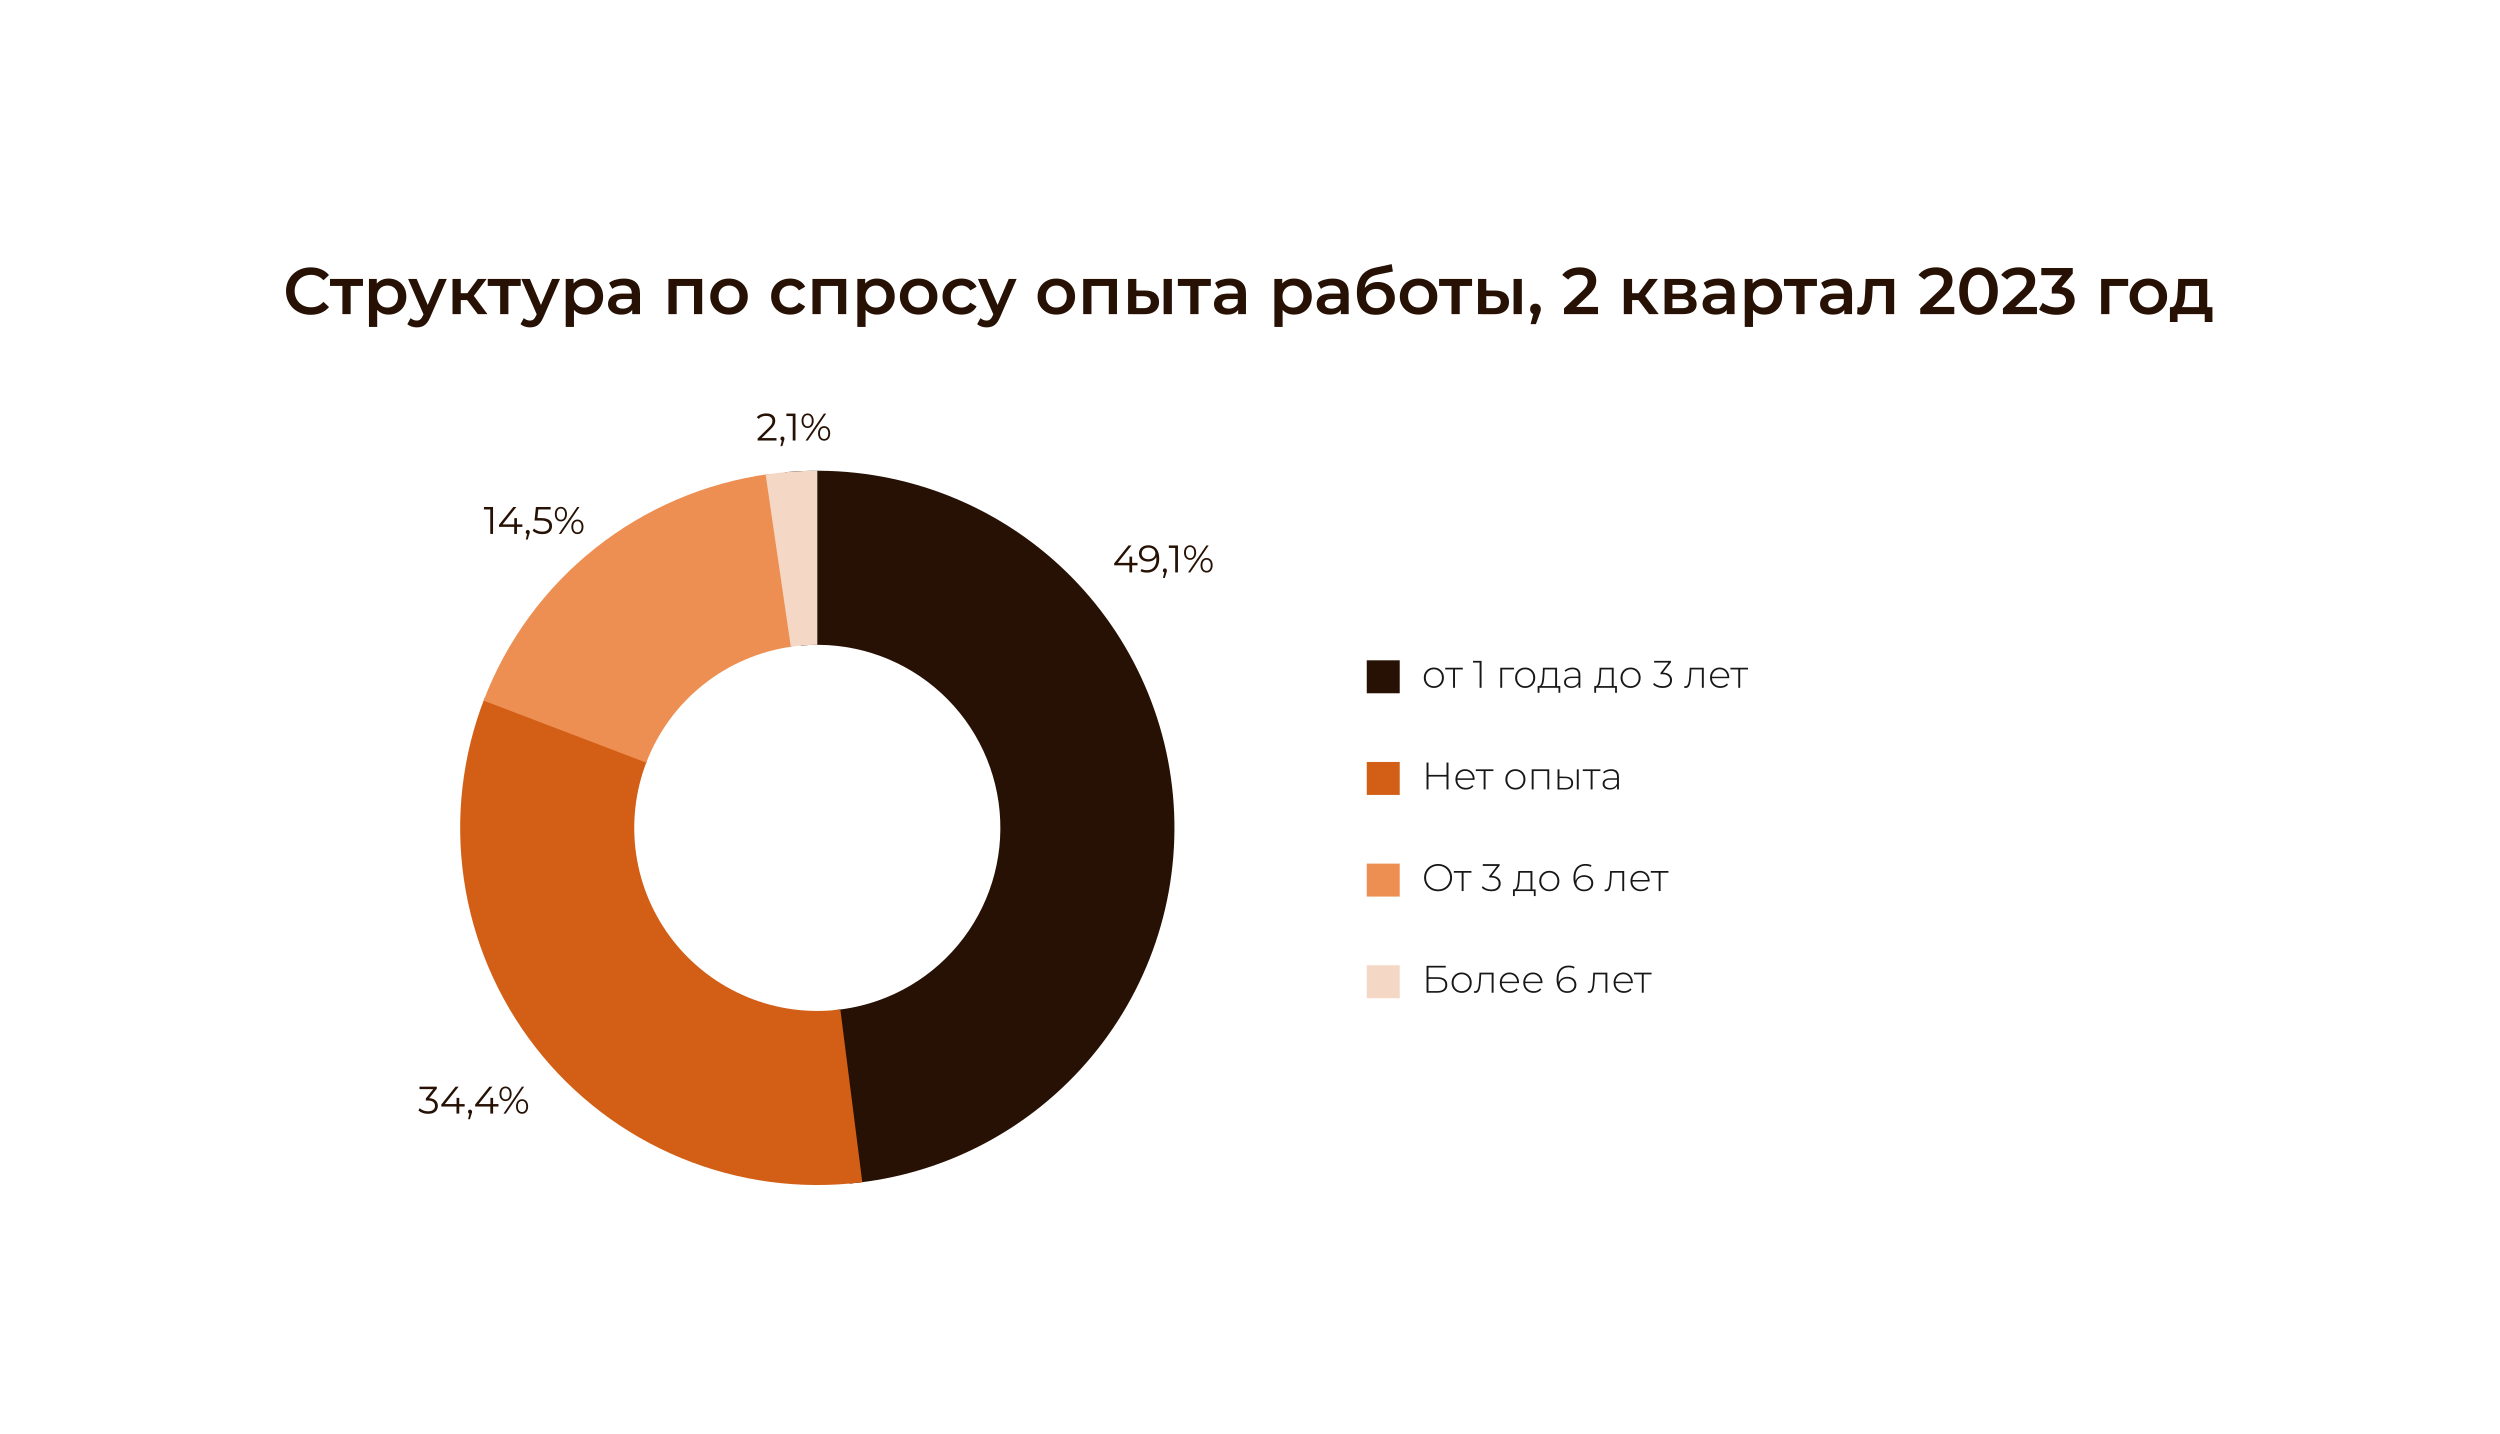 <svg width="910" height="522" viewBox="0 0 910 522" fill="none" xmlns="http://www.w3.org/2000/svg">
<g filter="url(#filter0_d_1546_942)">
<rect width="870" height="481" transform="translate(20 5.352)" fill="white"/>
<path d="M113.088 99.592C111.808 99.592 110.616 99.384 109.512 98.968C108.424 98.536 107.472 97.936 106.656 97.168C105.856 96.384 105.232 95.464 104.784 94.408C104.336 93.352 104.112 92.2 104.112 90.952C104.112 89.704 104.336 88.552 104.784 87.496C105.232 86.44 105.864 85.528 106.68 84.76C107.496 83.976 108.448 83.376 109.536 82.96C110.624 82.528 111.816 82.312 113.112 82.312C114.488 82.312 115.744 82.552 116.88 83.032C118.016 83.496 118.976 84.192 119.76 85.12L117.744 87.016C117.136 86.36 116.456 85.872 115.704 85.552C114.952 85.216 114.136 85.048 113.256 85.048C112.376 85.048 111.568 85.192 110.832 85.48C110.112 85.768 109.48 86.176 108.936 86.704C108.408 87.232 107.992 87.856 107.688 88.576C107.4 89.296 107.256 90.088 107.256 90.952C107.256 91.816 107.4 92.608 107.688 93.328C107.992 94.048 108.408 94.672 108.936 95.2C109.48 95.728 110.112 96.136 110.832 96.424C111.568 96.712 112.376 96.856 113.256 96.856C114.136 96.856 114.952 96.696 115.704 96.376C116.456 96.04 117.136 95.536 117.744 94.864L119.76 96.784C118.976 97.696 118.016 98.392 116.88 98.872C115.744 99.352 114.48 99.592 113.088 99.592ZM124.633 99.352V88.36L125.329 89.08H120.121V86.536H132.121V89.08H126.937L127.633 88.36V99.352H124.633ZM141.401 99.52C140.361 99.52 139.409 99.28 138.545 98.8C137.697 98.32 137.017 97.6 136.505 96.64C136.009 95.664 135.761 94.432 135.761 92.944C135.761 91.44 136.001 90.208 136.481 89.248C136.977 88.288 137.649 87.576 138.497 87.112C139.345 86.632 140.313 86.392 141.401 86.392C142.665 86.392 143.777 86.664 144.737 87.208C145.713 87.752 146.481 88.512 147.041 89.488C147.617 90.464 147.905 91.616 147.905 92.944C147.905 94.272 147.617 95.432 147.041 96.424C146.481 97.4 145.713 98.16 144.737 98.704C143.777 99.248 142.665 99.52 141.401 99.52ZM134.297 104.008V86.536H137.153V89.56L137.057 92.968L137.297 96.376V104.008H134.297ZM141.065 96.952C141.785 96.952 142.425 96.792 142.985 96.472C143.561 96.152 144.017 95.688 144.353 95.08C144.689 94.472 144.857 93.76 144.857 92.944C144.857 92.112 144.689 91.4 144.353 90.808C144.017 90.2 143.561 89.736 142.985 89.416C142.425 89.096 141.785 88.936 141.065 88.936C140.345 88.936 139.697 89.096 139.121 89.416C138.545 89.736 138.089 90.2 137.753 90.808C137.417 91.4 137.249 92.112 137.249 92.944C137.249 93.76 137.417 94.472 137.753 95.08C138.089 95.688 138.545 96.152 139.121 96.472C139.697 96.792 140.345 96.952 141.065 96.952ZM151.691 104.176C151.067 104.176 150.443 104.072 149.819 103.864C149.195 103.656 148.675 103.368 148.259 103L149.459 100.792C149.763 101.064 150.107 101.28 150.491 101.44C150.875 101.6 151.267 101.68 151.667 101.68C152.211 101.68 152.651 101.544 152.987 101.272C153.323 101 153.635 100.544 153.923 99.904L154.667 98.224L154.907 97.864L159.755 86.536H162.635L156.635 100.384C156.235 101.344 155.787 102.104 155.291 102.664C154.811 103.224 154.267 103.616 153.659 103.84C153.067 104.064 152.411 104.176 151.691 104.176ZM154.331 99.808L148.547 86.536H151.667L156.371 97.6L154.331 99.808ZM173.911 99.352L169.279 93.208L171.727 91.696L177.439 99.352H173.911ZM164.719 99.352V86.536H167.719V99.352H164.719ZM166.831 94.216V91.72H171.175V94.216H166.831ZM172.015 93.304L169.207 92.968L173.911 86.536H177.127L172.015 93.304ZM182.055 99.352V88.36L182.751 89.08H177.543V86.536H189.543V89.08H184.359L185.055 88.36V99.352H182.055ZM192.895 104.176C192.271 104.176 191.647 104.072 191.023 103.864C190.399 103.656 189.879 103.368 189.463 103L190.663 100.792C190.967 101.064 191.311 101.28 191.695 101.44C192.079 101.6 192.471 101.68 192.871 101.68C193.415 101.68 193.855 101.544 194.191 101.272C194.527 101 194.839 100.544 195.127 99.904L195.871 98.224L196.111 97.864L200.959 86.536H203.839L197.839 100.384C197.439 101.344 196.991 102.104 196.495 102.664C196.015 103.224 195.471 103.616 194.863 103.84C194.271 104.064 193.615 104.176 192.895 104.176ZM195.535 99.808L189.751 86.536H192.871L197.575 97.6L195.535 99.808ZM213.026 99.52C211.986 99.52 211.034 99.28 210.17 98.8C209.322 98.32 208.642 97.6 208.13 96.64C207.634 95.664 207.386 94.432 207.386 92.944C207.386 91.44 207.626 90.208 208.106 89.248C208.602 88.288 209.274 87.576 210.122 87.112C210.97 86.632 211.938 86.392 213.026 86.392C214.29 86.392 215.402 86.664 216.362 87.208C217.338 87.752 218.106 88.512 218.666 89.488C219.242 90.464 219.53 91.616 219.53 92.944C219.53 94.272 219.242 95.432 218.666 96.424C218.106 97.4 217.338 98.16 216.362 98.704C215.402 99.248 214.29 99.52 213.026 99.52ZM205.922 104.008V86.536H208.778V89.56L208.682 92.968L208.922 96.376V104.008H205.922ZM212.69 96.952C213.41 96.952 214.05 96.792 214.61 96.472C215.186 96.152 215.642 95.688 215.978 95.08C216.314 94.472 216.482 93.76 216.482 92.944C216.482 92.112 216.314 91.4 215.978 90.808C215.642 90.2 215.186 89.736 214.61 89.416C214.05 89.096 213.41 88.936 212.69 88.936C211.97 88.936 211.322 89.096 210.746 89.416C210.17 89.736 209.714 90.2 209.378 90.808C209.042 91.4 208.874 92.112 208.874 92.944C208.874 93.76 209.042 94.472 209.378 95.08C209.714 95.688 210.17 96.152 210.746 96.472C211.322 96.792 211.97 96.952 212.69 96.952ZM230.128 99.352V96.76L229.96 96.208V91.672C229.96 90.792 229.696 90.112 229.168 89.632C228.64 89.136 227.84 88.888 226.768 88.888C226.048 88.888 225.336 89 224.632 89.224C223.944 89.448 223.36 89.76 222.88 90.16L221.704 87.976C222.392 87.448 223.208 87.056 224.152 86.8C225.112 86.528 226.104 86.392 227.128 86.392C228.984 86.392 230.416 86.84 231.424 87.736C232.448 88.616 232.96 89.984 232.96 91.84V99.352H230.128ZM226.096 99.52C225.136 99.52 224.296 99.36 223.576 99.04C222.856 98.704 222.296 98.248 221.896 97.672C221.512 97.08 221.32 96.416 221.32 95.68C221.32 94.96 221.488 94.312 221.824 93.736C222.176 93.16 222.744 92.704 223.528 92.368C224.312 92.032 225.352 91.864 226.648 91.864H230.368V93.856H226.864C225.84 93.856 225.152 94.024 224.8 94.36C224.448 94.68 224.272 95.08 224.272 95.56C224.272 96.104 224.488 96.536 224.92 96.856C225.352 97.176 225.952 97.336 226.72 97.336C227.456 97.336 228.112 97.168 228.688 96.832C229.28 96.496 229.704 96 229.96 95.344L230.464 97.144C230.176 97.896 229.656 98.48 228.904 98.896C228.168 99.312 227.232 99.52 226.096 99.52ZM243.305 99.352V86.536H255.593V99.352H252.617V88.384L253.313 89.08H245.609L246.305 88.384V99.352H243.305ZM265.353 99.52C264.041 99.52 262.873 99.24 261.849 98.68C260.825 98.104 260.017 97.32 259.425 96.328C258.833 95.336 258.537 94.208 258.537 92.944C258.537 91.664 258.833 90.536 259.425 89.56C260.017 88.568 260.825 87.792 261.849 87.232C262.873 86.672 264.041 86.392 265.353 86.392C266.681 86.392 267.857 86.672 268.881 87.232C269.921 87.792 270.729 88.56 271.305 89.536C271.897 90.512 272.193 91.648 272.193 92.944C272.193 94.208 271.897 95.336 271.305 96.328C270.729 97.32 269.921 98.104 268.881 98.68C267.857 99.24 266.681 99.52 265.353 99.52ZM265.353 96.952C266.089 96.952 266.745 96.792 267.321 96.472C267.897 96.152 268.345 95.688 268.665 95.08C269.001 94.472 269.169 93.76 269.169 92.944C269.169 92.112 269.001 91.4 268.665 90.808C268.345 90.2 267.897 89.736 267.321 89.416C266.745 89.096 266.097 88.936 265.377 88.936C264.641 88.936 263.985 89.096 263.409 89.416C262.849 89.736 262.401 90.2 262.065 90.808C261.729 91.4 261.561 92.112 261.561 92.944C261.561 93.76 261.729 94.472 262.065 95.08C262.401 95.688 262.849 96.152 263.409 96.472C263.985 96.792 264.633 96.952 265.353 96.952ZM287.621 99.52C286.277 99.52 285.077 99.24 284.021 98.68C282.981 98.104 282.165 97.32 281.573 96.328C280.981 95.336 280.685 94.208 280.685 92.944C280.685 91.664 280.981 90.536 281.573 89.56C282.165 88.568 282.981 87.792 284.021 87.232C285.077 86.672 286.277 86.392 287.621 86.392C288.869 86.392 289.965 86.648 290.909 87.16C291.869 87.656 292.597 88.392 293.093 89.368L290.789 90.712C290.405 90.104 289.933 89.656 289.373 89.368C288.829 89.08 288.237 88.936 287.597 88.936C286.861 88.936 286.197 89.096 285.605 89.416C285.013 89.736 284.549 90.2 284.213 90.808C283.877 91.4 283.709 92.112 283.709 92.944C283.709 93.776 283.877 94.496 284.213 95.104C284.549 95.696 285.013 96.152 285.605 96.472C286.197 96.792 286.861 96.952 287.597 96.952C288.237 96.952 288.829 96.808 289.373 96.52C289.933 96.232 290.405 95.784 290.789 95.176L293.093 96.52C292.597 97.48 291.869 98.224 290.909 98.752C289.965 99.264 288.869 99.52 287.621 99.52ZM295.735 99.352V86.536H308.023V99.352H305.047V88.384L305.743 89.08H298.039L298.735 88.384V99.352H295.735ZM319.175 99.52C318.135 99.52 317.183 99.28 316.319 98.8C315.471 98.32 314.791 97.6 314.279 96.64C313.783 95.664 313.535 94.432 313.535 92.944C313.535 91.44 313.775 90.208 314.255 89.248C314.751 88.288 315.423 87.576 316.271 87.112C317.119 86.632 318.087 86.392 319.175 86.392C320.439 86.392 321.551 86.664 322.511 87.208C323.487 87.752 324.255 88.512 324.815 89.488C325.391 90.464 325.679 91.616 325.679 92.944C325.679 94.272 325.391 95.432 324.815 96.424C324.255 97.4 323.487 98.16 322.511 98.704C321.551 99.248 320.439 99.52 319.175 99.52ZM312.071 104.008V86.536H314.927V89.56L314.831 92.968L315.071 96.376V104.008H312.071ZM318.839 96.952C319.559 96.952 320.199 96.792 320.759 96.472C321.335 96.152 321.791 95.688 322.127 95.08C322.463 94.472 322.631 93.76 322.631 92.944C322.631 92.112 322.463 91.4 322.127 90.808C321.791 90.2 321.335 89.736 320.759 89.416C320.199 89.096 319.559 88.936 318.839 88.936C318.119 88.936 317.471 89.096 316.895 89.416C316.319 89.736 315.863 90.2 315.527 90.808C315.191 91.4 315.023 92.112 315.023 92.944C315.023 93.76 315.191 94.472 315.527 95.08C315.863 95.688 316.319 96.152 316.895 96.472C317.471 96.792 318.119 96.952 318.839 96.952ZM334.376 99.52C333.064 99.52 331.896 99.24 330.872 98.68C329.848 98.104 329.04 97.32 328.448 96.328C327.856 95.336 327.56 94.208 327.56 92.944C327.56 91.664 327.856 90.536 328.448 89.56C329.04 88.568 329.848 87.792 330.872 87.232C331.896 86.672 333.064 86.392 334.376 86.392C335.704 86.392 336.88 86.672 337.904 87.232C338.944 87.792 339.752 88.56 340.328 89.536C340.92 90.512 341.216 91.648 341.216 92.944C341.216 94.208 340.92 95.336 340.328 96.328C339.752 97.32 338.944 98.104 337.904 98.68C336.88 99.24 335.704 99.52 334.376 99.52ZM334.376 96.952C335.112 96.952 335.768 96.792 336.344 96.472C336.92 96.152 337.368 95.688 337.688 95.08C338.024 94.472 338.192 93.76 338.192 92.944C338.192 92.112 338.024 91.4 337.688 90.808C337.368 90.2 336.92 89.736 336.344 89.416C335.768 89.096 335.12 88.936 334.4 88.936C333.664 88.936 333.008 89.096 332.432 89.416C331.872 89.736 331.424 90.2 331.088 90.808C330.752 91.4 330.584 92.112 330.584 92.944C330.584 93.76 330.752 94.472 331.088 95.08C331.424 95.688 331.872 96.152 332.432 96.472C333.008 96.792 333.656 96.952 334.376 96.952ZM350.012 99.52C348.668 99.52 347.468 99.24 346.412 98.68C345.372 98.104 344.556 97.32 343.964 96.328C343.372 95.336 343.076 94.208 343.076 92.944C343.076 91.664 343.372 90.536 343.964 89.56C344.556 88.568 345.372 87.792 346.412 87.232C347.468 86.672 348.668 86.392 350.012 86.392C351.26 86.392 352.356 86.648 353.3 87.16C354.26 87.656 354.988 88.392 355.484 89.368L353.18 90.712C352.796 90.104 352.324 89.656 351.764 89.368C351.22 89.08 350.628 88.936 349.988 88.936C349.252 88.936 348.588 89.096 347.996 89.416C347.404 89.736 346.94 90.2 346.604 90.808C346.268 91.4 346.1 92.112 346.1 92.944C346.1 93.776 346.268 94.496 346.604 95.104C346.94 95.696 347.404 96.152 347.996 96.472C348.588 96.792 349.252 96.952 349.988 96.952C350.628 96.952 351.22 96.808 351.764 96.52C352.324 96.232 352.796 95.784 353.18 95.176L355.484 96.52C354.988 97.48 354.26 98.224 353.3 98.752C352.356 99.264 351.26 99.52 350.012 99.52ZM359.113 104.176C358.489 104.176 357.865 104.072 357.241 103.864C356.617 103.656 356.097 103.368 355.681 103L356.881 100.792C357.185 101.064 357.529 101.28 357.913 101.44C358.297 101.6 358.689 101.68 359.089 101.68C359.633 101.68 360.073 101.544 360.409 101.272C360.745 101 361.057 100.544 361.345 99.904L362.089 98.224L362.329 97.864L367.177 86.536H370.057L364.057 100.384C363.657 101.344 363.209 102.104 362.713 102.664C362.233 103.224 361.689 103.616 361.081 103.84C360.489 104.064 359.833 104.176 359.113 104.176ZM361.753 99.808L355.969 86.536H359.089L363.793 97.6L361.753 99.808ZM384.486 99.52C383.174 99.52 382.006 99.24 380.982 98.68C379.958 98.104 379.15 97.32 378.558 96.328C377.966 95.336 377.67 94.208 377.67 92.944C377.67 91.664 377.966 90.536 378.558 89.56C379.15 88.568 379.958 87.792 380.982 87.232C382.006 86.672 383.174 86.392 384.486 86.392C385.814 86.392 386.99 86.672 388.014 87.232C389.054 87.792 389.862 88.56 390.438 89.536C391.03 90.512 391.326 91.648 391.326 92.944C391.326 94.208 391.03 95.336 390.438 96.328C389.862 97.32 389.054 98.104 388.014 98.68C386.99 99.24 385.814 99.52 384.486 99.52ZM384.486 96.952C385.222 96.952 385.878 96.792 386.454 96.472C387.03 96.152 387.478 95.688 387.798 95.08C388.134 94.472 388.302 93.76 388.302 92.944C388.302 92.112 388.134 91.4 387.798 90.808C387.478 90.2 387.03 89.736 386.454 89.416C385.878 89.096 385.23 88.936 384.51 88.936C383.774 88.936 383.118 89.096 382.542 89.416C381.982 89.736 381.534 90.2 381.198 90.808C380.862 91.4 380.694 92.112 380.694 92.944C380.694 93.76 380.862 94.472 381.198 95.08C381.534 95.688 381.982 96.152 382.542 96.472C383.118 96.792 383.766 96.952 384.486 96.952ZM394.289 99.352V86.536H406.577V99.352H403.601V88.384L404.297 89.08H396.593L397.289 88.384V99.352H394.289ZM423.561 99.352V86.536H426.561V99.352H423.561ZM416.865 90.76C418.513 90.76 419.761 91.128 420.609 91.864C421.473 92.6 421.905 93.64 421.905 94.984C421.905 96.376 421.425 97.464 420.465 98.248C419.521 99.016 418.177 99.392 416.433 99.376L410.625 99.352V86.536H413.625V90.736L416.865 90.76ZM416.169 97.168C417.049 97.184 417.721 97 418.185 96.616C418.649 96.232 418.881 95.672 418.881 94.936C418.881 94.2 418.649 93.672 418.185 93.352C417.737 93.016 417.065 92.84 416.169 92.824L413.625 92.8V97.144L416.169 97.168ZM433.258 99.352V88.36L433.954 89.08H428.746V86.536H440.746V89.08H435.562L436.258 88.36V99.352H433.258ZM450.698 99.352V96.76L450.53 96.208V91.672C450.53 90.792 450.266 90.112 449.738 89.632C449.21 89.136 448.41 88.888 447.338 88.888C446.618 88.888 445.906 89 445.202 89.224C444.514 89.448 443.93 89.76 443.45 90.16L442.274 87.976C442.962 87.448 443.778 87.056 444.722 86.8C445.682 86.528 446.674 86.392 447.698 86.392C449.554 86.392 450.986 86.84 451.994 87.736C453.018 88.616 453.53 89.984 453.53 91.84V99.352H450.698ZM446.666 99.52C445.706 99.52 444.866 99.36 444.146 99.04C443.426 98.704 442.866 98.248 442.466 97.672C442.082 97.08 441.89 96.416 441.89 95.68C441.89 94.96 442.058 94.312 442.394 93.736C442.746 93.16 443.314 92.704 444.098 92.368C444.882 92.032 445.922 91.864 447.218 91.864H450.938V93.856H447.434C446.41 93.856 445.722 94.024 445.37 94.36C445.018 94.68 444.842 95.08 444.842 95.56C444.842 96.104 445.058 96.536 445.49 96.856C445.922 97.176 446.522 97.336 447.29 97.336C448.026 97.336 448.682 97.168 449.258 96.832C449.85 96.496 450.274 96 450.53 95.344L451.034 97.144C450.746 97.896 450.226 98.48 449.474 98.896C448.738 99.312 447.802 99.52 446.666 99.52ZM470.979 99.52C469.939 99.52 468.987 99.28 468.123 98.8C467.275 98.32 466.595 97.6 466.083 96.64C465.587 95.664 465.339 94.432 465.339 92.944C465.339 91.44 465.579 90.208 466.059 89.248C466.555 88.288 467.227 87.576 468.075 87.112C468.923 86.632 469.891 86.392 470.979 86.392C472.243 86.392 473.355 86.664 474.315 87.208C475.291 87.752 476.059 88.512 476.619 89.488C477.195 90.464 477.483 91.616 477.483 92.944C477.483 94.272 477.195 95.432 476.619 96.424C476.059 97.4 475.291 98.16 474.315 98.704C473.355 99.248 472.243 99.52 470.979 99.52ZM463.875 104.008V86.536H466.731V89.56L466.635 92.968L466.875 96.376V104.008H463.875ZM470.643 96.952C471.363 96.952 472.003 96.792 472.563 96.472C473.139 96.152 473.595 95.688 473.931 95.08C474.267 94.472 474.435 93.76 474.435 92.944C474.435 92.112 474.267 91.4 473.931 90.808C473.595 90.2 473.139 89.736 472.563 89.416C472.003 89.096 471.363 88.936 470.643 88.936C469.923 88.936 469.275 89.096 468.699 89.416C468.123 89.736 467.667 90.2 467.331 90.808C466.995 91.4 466.827 92.112 466.827 92.944C466.827 93.76 466.995 94.472 467.331 95.08C467.667 95.688 468.123 96.152 468.699 96.472C469.275 96.792 469.923 96.952 470.643 96.952ZM488.081 99.352V96.76L487.913 96.208V91.672C487.913 90.792 487.649 90.112 487.121 89.632C486.593 89.136 485.793 88.888 484.721 88.888C484.001 88.888 483.289 89 482.585 89.224C481.897 89.448 481.313 89.76 480.833 90.16L479.657 87.976C480.345 87.448 481.161 87.056 482.105 86.8C483.065 86.528 484.057 86.392 485.081 86.392C486.937 86.392 488.369 86.84 489.377 87.736C490.401 88.616 490.913 89.984 490.913 91.84V99.352H488.081ZM484.049 99.52C483.089 99.52 482.249 99.36 481.529 99.04C480.809 98.704 480.249 98.248 479.849 97.672C479.465 97.08 479.273 96.416 479.273 95.68C479.273 94.96 479.441 94.312 479.777 93.736C480.129 93.16 480.697 92.704 481.481 92.368C482.265 92.032 483.305 91.864 484.601 91.864H488.321V93.856H484.817C483.793 93.856 483.105 94.024 482.753 94.36C482.401 94.68 482.225 95.08 482.225 95.56C482.225 96.104 482.441 96.536 482.873 96.856C483.305 97.176 483.905 97.336 484.673 97.336C485.409 97.336 486.065 97.168 486.641 96.832C487.233 96.496 487.657 96 487.913 95.344L488.417 97.144C488.129 97.896 487.609 98.48 486.857 98.896C486.121 99.312 485.185 99.52 484.049 99.52ZM500.745 99.592C499.689 99.592 498.745 99.432 497.913 99.112C497.081 98.792 496.361 98.304 495.753 97.648C495.161 96.976 494.705 96.128 494.385 95.104C494.065 94.08 493.905 92.864 493.905 91.456C493.905 90.432 493.993 89.496 494.169 88.648C494.345 87.8 494.609 87.04 494.961 86.368C495.313 85.68 495.753 85.072 496.281 84.544C496.825 84.016 497.457 83.576 498.177 83.224C498.897 82.872 499.713 82.6 500.625 82.408L506.577 81.136L507.009 83.824L501.609 84.928C501.305 84.992 500.937 85.088 500.505 85.216C500.089 85.328 499.657 85.504 499.209 85.744C498.777 85.968 498.369 86.296 497.985 86.728C497.617 87.144 497.313 87.688 497.073 88.36C496.849 89.016 496.737 89.84 496.737 90.832C496.737 91.136 496.745 91.368 496.761 91.528C496.793 91.672 496.817 91.832 496.833 92.008C496.865 92.168 496.881 92.408 496.881 92.728L495.753 91.552C496.073 90.736 496.513 90.04 497.073 89.464C497.649 88.872 498.313 88.424 499.065 88.12C499.833 87.8 500.665 87.64 501.561 87.64C502.761 87.64 503.825 87.888 504.753 88.384C505.681 88.88 506.409 89.576 506.937 90.472C507.465 91.368 507.729 92.384 507.729 93.52C507.729 94.704 507.441 95.752 506.865 96.664C506.289 97.576 505.473 98.296 504.417 98.824C503.377 99.336 502.153 99.592 500.745 99.592ZM500.985 97.168C501.705 97.168 502.337 97.016 502.881 96.712C503.441 96.392 503.873 95.96 504.177 95.416C504.497 94.872 504.657 94.264 504.657 93.592C504.657 92.92 504.497 92.336 504.177 91.84C503.873 91.328 503.441 90.92 502.881 90.616C502.337 90.312 501.689 90.16 500.937 90.16C500.217 90.16 499.569 90.304 498.993 90.592C498.433 90.88 497.993 91.28 497.673 91.792C497.369 92.288 497.217 92.864 497.217 93.52C497.217 94.192 497.377 94.808 497.697 95.368C498.017 95.928 498.457 96.368 499.017 96.688C499.593 97.008 500.249 97.168 500.985 97.168ZM516.345 99.52C515.033 99.52 513.865 99.24 512.841 98.68C511.817 98.104 511.009 97.32 510.417 96.328C509.825 95.336 509.529 94.208 509.529 92.944C509.529 91.664 509.825 90.536 510.417 89.56C511.009 88.568 511.817 87.792 512.841 87.232C513.865 86.672 515.033 86.392 516.345 86.392C517.673 86.392 518.849 86.672 519.873 87.232C520.913 87.792 521.721 88.56 522.297 89.536C522.889 90.512 523.185 91.648 523.185 92.944C523.185 94.208 522.889 95.336 522.297 96.328C521.721 97.32 520.913 98.104 519.873 98.68C518.849 99.24 517.673 99.52 516.345 99.52ZM516.345 96.952C517.081 96.952 517.737 96.792 518.313 96.472C518.889 96.152 519.337 95.688 519.657 95.08C519.993 94.472 520.161 93.76 520.161 92.944C520.161 92.112 519.993 91.4 519.657 90.808C519.337 90.2 518.889 89.736 518.313 89.416C517.737 89.096 517.089 88.936 516.369 88.936C515.633 88.936 514.977 89.096 514.401 89.416C513.841 89.736 513.393 90.2 513.057 90.808C512.721 91.4 512.553 92.112 512.553 92.944C512.553 93.76 512.721 94.472 513.057 95.08C513.393 95.688 513.841 96.152 514.401 96.472C514.977 96.792 515.625 96.952 516.345 96.952ZM528.344 99.352V88.36L529.04 89.08H523.832V86.536H535.832V89.08H530.648L531.344 88.36V99.352H528.344ZM550.944 99.352V86.536H553.944V99.352H550.944ZM544.248 90.76C545.896 90.76 547.144 91.128 547.992 91.864C548.856 92.6 549.288 93.64 549.288 94.984C549.288 96.376 548.808 97.464 547.848 98.248C546.904 99.016 545.56 99.392 543.816 99.376L538.008 99.352V86.536H541.008V90.736L544.248 90.76ZM543.552 97.168C544.432 97.184 545.104 97 545.568 96.616C546.032 96.232 546.264 95.672 546.264 94.936C546.264 94.2 546.032 93.672 545.568 93.352C545.12 93.016 544.448 92.84 543.552 92.824L541.008 92.8V97.144L543.552 97.168ZM557.137 102.976L558.529 97.672L558.937 99.448C558.377 99.448 557.905 99.28 557.521 98.944C557.153 98.592 556.969 98.12 556.969 97.528C556.969 96.92 557.153 96.44 557.521 96.088C557.905 95.72 558.369 95.536 558.913 95.536C559.473 95.536 559.937 95.72 560.305 96.088C560.673 96.456 560.857 96.936 560.857 97.528C560.857 97.688 560.841 97.864 560.809 98.056C560.777 98.232 560.721 98.44 560.641 98.68C560.577 98.92 560.465 99.224 560.305 99.592L559.081 102.976H557.137ZM569.293 99.352V97.264L575.965 90.928C576.525 90.4 576.941 89.936 577.213 89.536C577.485 89.136 577.661 88.768 577.741 88.432C577.837 88.08 577.885 87.752 577.885 87.448C577.885 86.68 577.621 86.088 577.093 85.672C576.565 85.24 575.789 85.024 574.765 85.024C573.949 85.024 573.205 85.168 572.533 85.456C571.877 85.744 571.309 86.184 570.829 86.776L568.645 85.096C569.301 84.216 570.181 83.536 571.285 83.056C572.405 82.56 573.653 82.312 575.029 82.312C576.245 82.312 577.301 82.512 578.197 82.912C579.109 83.296 579.805 83.848 580.285 84.568C580.781 85.288 581.029 86.144 581.029 87.136C581.029 87.68 580.957 88.224 580.813 88.768C580.669 89.296 580.397 89.856 579.997 90.448C579.597 91.04 579.013 91.704 578.245 92.44L572.509 97.888L571.861 96.712H581.677V99.352H569.293ZM600.263 99.352L595.631 93.208L598.079 91.696L603.791 99.352H600.263ZM591.071 99.352V86.536H594.071V99.352H591.071ZM593.183 94.216V91.72H597.527V94.216H593.183ZM598.367 93.304L595.559 92.968L600.263 86.536H603.479L598.367 93.304ZM605.907 99.352V86.536H612.171C613.723 86.536 614.939 86.824 615.819 87.4C616.715 87.976 617.163 88.792 617.163 89.848C617.163 90.888 616.747 91.704 615.915 92.296C615.083 92.872 613.979 93.16 612.603 93.16L612.963 92.416C614.515 92.416 615.667 92.704 616.419 93.28C617.187 93.84 617.571 94.664 617.571 95.752C617.571 96.888 617.147 97.776 616.299 98.416C615.451 99.04 614.163 99.352 612.435 99.352H605.907ZM608.763 97.168H612.195C613.011 97.168 613.627 97.04 614.043 96.784C614.459 96.512 614.667 96.104 614.667 95.56C614.667 94.984 614.475 94.56 614.091 94.288C613.707 94.016 613.107 93.88 612.291 93.88H608.763V97.168ZM608.763 91.888H611.907C612.675 91.888 613.251 91.752 613.635 91.48C614.035 91.192 614.235 90.792 614.235 90.28C614.235 89.752 614.035 89.36 613.635 89.104C613.251 88.848 612.675 88.72 611.907 88.72H608.763V91.888ZM628.542 99.352V96.76L628.374 96.208V91.672C628.374 90.792 628.11 90.112 627.582 89.632C627.054 89.136 626.254 88.888 625.182 88.888C624.462 88.888 623.75 89 623.046 89.224C622.358 89.448 621.774 89.76 621.294 90.16L620.118 87.976C620.806 87.448 621.622 87.056 622.566 86.8C623.526 86.528 624.518 86.392 625.542 86.392C627.398 86.392 628.83 86.84 629.838 87.736C630.862 88.616 631.374 89.984 631.374 91.84V99.352H628.542ZM624.51 99.52C623.55 99.52 622.71 99.36 621.99 99.04C621.27 98.704 620.71 98.248 620.31 97.672C619.926 97.08 619.734 96.416 619.734 95.68C619.734 94.96 619.902 94.312 620.238 93.736C620.59 93.16 621.158 92.704 621.942 92.368C622.726 92.032 623.766 91.864 625.062 91.864H628.782V93.856H625.278C624.254 93.856 623.566 94.024 623.214 94.36C622.862 94.68 622.686 95.08 622.686 95.56C622.686 96.104 622.902 96.536 623.334 96.856C623.766 97.176 624.366 97.336 625.134 97.336C625.87 97.336 626.526 97.168 627.102 96.832C627.694 96.496 628.118 96 628.374 95.344L628.878 97.144C628.59 97.896 628.07 98.48 627.318 98.896C626.582 99.312 625.646 99.52 624.51 99.52ZM642.19 99.52C641.15 99.52 640.198 99.28 639.334 98.8C638.486 98.32 637.806 97.6 637.294 96.64C636.798 95.664 636.55 94.432 636.55 92.944C636.55 91.44 636.79 90.208 637.27 89.248C637.766 88.288 638.438 87.576 639.286 87.112C640.134 86.632 641.102 86.392 642.19 86.392C643.454 86.392 644.566 86.664 645.526 87.208C646.502 87.752 647.27 88.512 647.83 89.488C648.406 90.464 648.694 91.616 648.694 92.944C648.694 94.272 648.406 95.432 647.83 96.424C647.27 97.4 646.502 98.16 645.526 98.704C644.566 99.248 643.454 99.52 642.19 99.52ZM635.086 104.008V86.536H637.942V89.56L637.846 92.968L638.086 96.376V104.008H635.086ZM641.854 96.952C642.574 96.952 643.214 96.792 643.774 96.472C644.35 96.152 644.806 95.688 645.142 95.08C645.478 94.472 645.646 93.76 645.646 92.944C645.646 92.112 645.478 91.4 645.142 90.808C644.806 90.2 644.35 89.736 643.774 89.416C643.214 89.096 642.574 88.936 641.854 88.936C641.134 88.936 640.486 89.096 639.91 89.416C639.334 89.736 638.878 90.2 638.542 90.808C638.206 91.4 638.038 92.112 638.038 92.944C638.038 93.76 638.206 94.472 638.542 95.08C638.878 95.688 639.334 96.152 639.91 96.472C640.486 96.792 641.134 96.952 641.854 96.952ZM653.875 99.352V88.36L654.571 89.08H649.363V86.536H661.363V89.08H656.179L656.875 88.36V99.352H653.875ZM671.315 99.352V96.76L671.147 96.208V91.672C671.147 90.792 670.883 90.112 670.355 89.632C669.827 89.136 669.027 88.888 667.955 88.888C667.235 88.888 666.523 89 665.819 89.224C665.131 89.448 664.547 89.76 664.067 90.16L662.891 87.976C663.579 87.448 664.395 87.056 665.339 86.8C666.299 86.528 667.291 86.392 668.315 86.392C670.171 86.392 671.603 86.84 672.611 87.736C673.635 88.616 674.147 89.984 674.147 91.84V99.352H671.315ZM667.283 99.52C666.323 99.52 665.483 99.36 664.763 99.04C664.043 98.704 663.483 98.248 663.083 97.672C662.699 97.08 662.507 96.416 662.507 95.68C662.507 94.96 662.675 94.312 663.011 93.736C663.363 93.16 663.931 92.704 664.715 92.368C665.499 92.032 666.539 91.864 667.835 91.864H671.555V93.856H668.051C667.027 93.856 666.339 94.024 665.987 94.36C665.635 94.68 665.459 95.08 665.459 95.56C665.459 96.104 665.675 96.536 666.107 96.856C666.539 97.176 667.139 97.336 667.907 97.336C668.643 97.336 669.299 97.168 669.875 96.832C670.467 96.496 670.891 96 671.147 95.344L671.651 97.144C671.363 97.896 670.843 98.48 670.091 98.896C669.355 99.312 668.419 99.52 667.283 99.52ZM675.988 99.328L676.132 96.808C676.244 96.824 676.348 96.84 676.444 96.856C676.54 96.872 676.628 96.88 676.708 96.88C677.204 96.88 677.588 96.728 677.86 96.424C678.132 96.12 678.332 95.712 678.46 95.2C678.604 94.672 678.7 94.088 678.748 93.448C678.812 92.792 678.86 92.136 678.892 91.48L679.108 86.536H689.476V99.352H686.476V88.264L687.172 89.08H681.076L681.724 88.24L681.556 91.624C681.508 92.76 681.412 93.816 681.268 94.792C681.14 95.752 680.932 96.592 680.644 97.312C680.372 98.032 679.988 98.592 679.492 98.992C679.012 99.392 678.396 99.592 677.644 99.592C677.404 99.592 677.14 99.568 676.852 99.52C676.58 99.472 676.292 99.408 675.988 99.328ZM698.973 99.352V97.264L705.645 90.928C706.205 90.4 706.621 89.936 706.893 89.536C707.165 89.136 707.341 88.768 707.421 88.432C707.517 88.08 707.565 87.752 707.565 87.448C707.565 86.68 707.301 86.088 706.773 85.672C706.245 85.24 705.469 85.024 704.445 85.024C703.629 85.024 702.885 85.168 702.213 85.456C701.557 85.744 700.989 86.184 700.509 86.776L698.325 85.096C698.981 84.216 699.861 83.536 700.965 83.056C702.085 82.56 703.333 82.312 704.709 82.312C705.925 82.312 706.981 82.512 707.877 82.912C708.789 83.296 709.485 83.848 709.965 84.568C710.461 85.288 710.709 86.144 710.709 87.136C710.709 87.68 710.637 88.224 710.493 88.768C710.349 89.296 710.077 89.856 709.677 90.448C709.277 91.04 708.693 91.704 707.925 92.44L702.189 97.888L701.541 96.712H711.357V99.352H698.973ZM720.166 99.592C718.838 99.592 717.638 99.256 716.566 98.584C715.51 97.912 714.678 96.936 714.07 95.656C713.462 94.36 713.158 92.792 713.158 90.952C713.158 89.112 713.462 87.552 714.07 86.272C714.678 84.976 715.51 83.992 716.566 83.32C717.638 82.648 718.838 82.312 720.166 82.312C721.51 82.312 722.71 82.648 723.766 83.32C724.822 83.992 725.654 84.976 726.262 86.272C726.886 87.552 727.198 89.112 727.198 90.952C727.198 92.792 726.886 94.36 726.262 95.656C725.654 96.936 724.822 97.912 723.766 98.584C722.71 99.256 721.51 99.592 720.166 99.592ZM720.166 96.88C720.95 96.88 721.63 96.672 722.206 96.256C722.782 95.824 723.23 95.168 723.55 94.288C723.886 93.408 724.054 92.296 724.054 90.952C724.054 89.592 723.886 88.48 723.55 87.616C723.23 86.736 722.782 86.088 722.206 85.672C721.63 85.24 720.95 85.024 720.166 85.024C719.414 85.024 718.742 85.24 718.15 85.672C717.574 86.088 717.118 86.736 716.782 87.616C716.462 88.48 716.302 89.592 716.302 90.952C716.302 92.296 716.462 93.408 716.782 94.288C717.118 95.168 717.574 95.824 718.15 96.256C718.742 96.672 719.414 96.88 720.166 96.88ZM729.067 99.352V97.264L735.739 90.928C736.299 90.4 736.715 89.936 736.987 89.536C737.259 89.136 737.435 88.768 737.515 88.432C737.611 88.08 737.659 87.752 737.659 87.448C737.659 86.68 737.395 86.088 736.867 85.672C736.339 85.24 735.563 85.024 734.539 85.024C733.723 85.024 732.979 85.168 732.307 85.456C731.651 85.744 731.083 86.184 730.603 86.776L728.419 85.096C729.075 84.216 729.955 83.536 731.059 83.056C732.179 82.56 733.427 82.312 734.803 82.312C736.019 82.312 737.075 82.512 737.971 82.912C738.883 83.296 739.579 83.848 740.059 84.568C740.555 85.288 740.803 86.144 740.803 87.136C740.803 87.68 740.731 88.224 740.587 88.768C740.443 89.296 740.171 89.856 739.771 90.448C739.371 91.04 738.787 91.704 738.019 92.44L732.283 97.888L731.635 96.712H741.451V99.352H729.067ZM748.531 99.592C747.347 99.592 746.187 99.424 745.051 99.088C743.931 98.736 742.987 98.256 742.219 97.648L743.563 95.224C744.171 95.72 744.907 96.12 745.771 96.424C746.635 96.728 747.539 96.88 748.483 96.88C749.603 96.88 750.475 96.656 751.099 96.208C751.723 95.744 752.035 95.12 752.035 94.336C752.035 93.568 751.747 92.96 751.171 92.512C750.595 92.064 749.667 91.84 748.387 91.84H746.851V89.704L751.651 83.992L752.059 85.168H743.035V82.552H754.483V84.64L749.683 90.352L748.051 89.392H748.987C751.051 89.392 752.595 89.856 753.619 90.784C754.659 91.696 755.179 92.872 755.179 94.312C755.179 95.256 754.939 96.128 754.459 96.928C753.979 97.728 753.243 98.376 752.251 98.872C751.275 99.352 750.035 99.592 748.531 99.592ZM764.813 99.352V86.536H774.653V89.08H767.117L767.813 88.408V99.352H764.813ZM781.986 99.52C780.674 99.52 779.506 99.24 778.482 98.68C777.458 98.104 776.65 97.32 776.058 96.328C775.466 95.336 775.17 94.208 775.17 92.944C775.17 91.664 775.466 90.536 776.058 89.56C776.65 88.568 777.458 87.792 778.482 87.232C779.506 86.672 780.674 86.392 781.986 86.392C783.314 86.392 784.49 86.672 785.514 87.232C786.554 87.792 787.362 88.56 787.938 89.536C788.53 90.512 788.826 91.648 788.826 92.944C788.826 94.208 788.53 95.336 787.938 96.328C787.362 97.32 786.554 98.104 785.514 98.68C784.49 99.24 783.314 99.52 781.986 99.52ZM781.986 96.952C782.722 96.952 783.378 96.792 783.954 96.472C784.53 96.152 784.978 95.688 785.298 95.08C785.634 94.472 785.802 93.76 785.802 92.944C785.802 92.112 785.634 91.4 785.298 90.808C784.978 90.2 784.53 89.736 783.954 89.416C783.378 89.096 782.73 88.936 782.01 88.936C781.274 88.936 780.618 89.096 780.042 89.416C779.482 89.736 779.034 90.2 778.698 90.808C778.362 91.4 778.194 92.112 778.194 92.944C778.194 93.76 778.362 94.472 778.698 95.08C779.034 95.688 779.482 96.152 780.042 96.472C780.618 96.792 781.266 96.952 781.986 96.952ZM800.433 97.96V89.08H795.513L795.441 91.144C795.409 91.88 795.361 92.592 795.297 93.28C795.233 93.952 795.129 94.576 794.985 95.152C794.841 95.712 794.633 96.176 794.361 96.544C794.089 96.912 793.729 97.152 793.281 97.264L790.305 96.808C790.785 96.808 791.169 96.656 791.457 96.352C791.761 96.032 791.993 95.6 792.153 95.056C792.329 94.496 792.457 93.864 792.537 93.16C792.617 92.44 792.673 91.696 792.705 90.928L792.873 86.536H803.433V97.96H800.433ZM789.849 102.208V96.808H805.329V102.208H802.521V99.352H792.633V102.208H789.849Z" fill="#261104"/>
<path d="M309.261 415.818C343.598 412.699 375.289 396.068 397.363 369.582C419.437 343.097 430.086 308.927 426.967 274.59C423.848 240.254 407.216 208.562 380.731 186.488C354.245 164.414 320.076 153.765 285.739 156.885L291.472 219.99C309.072 218.391 326.586 223.849 340.162 235.164C353.738 246.479 362.263 262.723 363.862 280.323C365.46 297.923 360.002 315.438 348.688 329.014C337.373 342.589 321.129 351.114 303.528 352.713L309.261 415.818Z" fill="#261104"/>
<path d="M176.418 239.032C168.211 260.032 165.607 282.806 168.861 305.116C172.116 327.426 181.117 348.507 194.98 366.287C208.844 384.068 227.093 397.937 247.937 406.533C268.781 415.129 291.501 418.156 313.869 415.317L305.89 352.456C294.425 353.911 282.779 352.36 272.095 347.954C261.411 343.547 252.057 336.439 244.951 327.325C237.845 318.211 233.231 307.406 231.563 295.97C229.895 284.534 231.23 272.861 235.436 262.097L176.418 239.032Z" fill="#D25F15"/>
<path d="M279.788 157.564C256.688 160.741 234.869 170.072 216.615 184.579C198.361 199.087 184.345 218.237 176.035 240.023L235.24 262.605C239.499 251.438 246.684 241.622 256.04 234.186C265.397 226.749 276.581 221.966 288.421 220.338L279.788 157.564Z" fill="#ED8F52"/>
<path d="M297.5 156.352C291.202 156.352 284.913 156.809 278.681 157.721L287.854 220.419C291.048 219.951 294.272 219.717 297.5 219.717V156.352Z" fill="#F4D7C4"/>
<rect x="497.5" y="225.352" width="12" height="12" fill="#261104"/>
<path d="M521.924 235.408C521.224 235.408 520.599 235.249 520.048 234.932C519.507 234.614 519.073 234.176 518.746 233.616C518.429 233.056 518.27 232.416 518.27 231.698C518.27 230.97 518.429 230.33 518.746 229.78C519.073 229.22 519.507 228.781 520.048 228.464C520.599 228.146 521.224 227.988 521.924 227.988C522.624 227.988 523.249 228.146 523.8 228.464C524.351 228.781 524.785 229.22 525.102 229.78C525.419 230.33 525.578 230.97 525.578 231.698C525.578 232.416 525.419 233.056 525.102 233.616C524.785 234.176 524.351 234.614 523.8 234.932C523.249 235.249 522.624 235.408 521.924 235.408ZM521.924 234.778C522.484 234.778 522.988 234.652 523.436 234.4C523.884 234.138 524.234 233.774 524.486 233.308C524.738 232.841 524.864 232.304 524.864 231.698C524.864 231.082 524.738 230.545 524.486 230.088C524.234 229.621 523.884 229.262 523.436 229.01C522.988 228.748 522.484 228.618 521.924 228.618C521.364 228.618 520.86 228.748 520.412 229.01C519.973 229.262 519.623 229.621 519.362 230.088C519.11 230.545 518.984 231.082 518.984 231.698C518.984 232.304 519.11 232.841 519.362 233.308C519.623 233.774 519.973 234.138 520.412 234.4C520.86 234.652 521.364 234.778 521.924 234.778ZM528.914 235.352V228.464L529.11 228.674H526.058V228.044H532.47V228.674H529.418L529.614 228.464V235.352H528.914ZM538.573 235.352V225.86L538.895 226.196H536.179V225.552H539.287V235.352H538.573ZM546.096 235.352V228.044H551.094V228.674H546.6L546.796 228.478V235.352H546.096ZM555.16 235.408C554.46 235.408 553.835 235.249 553.284 234.932C552.743 234.614 552.309 234.176 551.982 233.616C551.665 233.056 551.506 232.416 551.506 231.698C551.506 230.97 551.665 230.33 551.982 229.78C552.309 229.22 552.743 228.781 553.284 228.464C553.835 228.146 554.46 227.988 555.16 227.988C555.86 227.988 556.486 228.146 557.036 228.464C557.587 228.781 558.021 229.22 558.338 229.78C558.656 230.33 558.814 230.97 558.814 231.698C558.814 232.416 558.656 233.056 558.338 233.616C558.021 234.176 557.587 234.614 557.036 234.932C556.486 235.249 555.86 235.408 555.16 235.408ZM555.16 234.778C555.72 234.778 556.224 234.652 556.672 234.4C557.12 234.138 557.47 233.774 557.722 233.308C557.974 232.841 558.1 232.304 558.1 231.698C558.1 231.082 557.974 230.545 557.722 230.088C557.47 229.621 557.12 229.262 556.672 229.01C556.224 228.748 555.72 228.618 555.16 228.618C554.6 228.618 554.096 228.748 553.648 229.01C553.21 229.262 552.86 229.621 552.598 230.088C552.346 230.545 552.22 231.082 552.22 231.698C552.22 232.304 552.346 232.841 552.598 233.308C552.86 233.774 553.21 234.138 553.648 234.4C554.096 234.652 554.6 234.778 555.16 234.778ZM566.065 235.016V228.674H562.257L562.173 230.494C562.154 231.007 562.121 231.52 562.075 232.034C562.028 232.538 561.953 233.004 561.851 233.434C561.748 233.854 561.603 234.194 561.417 234.456C561.239 234.717 561.006 234.862 560.717 234.89L560.017 234.736C560.315 234.754 560.558 234.647 560.745 234.414C560.931 234.171 561.076 233.844 561.179 233.434C561.281 233.023 561.356 232.561 561.403 232.048C561.459 231.525 561.501 230.993 561.529 230.452L561.627 228.044H566.765V235.016H566.065ZM559.695 237.172V234.736H567.941V237.172H567.283V235.352H560.367V237.172H559.695ZM574.572 235.352V233.686L574.544 233.434V230.69C574.544 230.008 574.357 229.49 573.984 229.136C573.62 228.781 573.083 228.604 572.374 228.604C571.87 228.604 571.399 228.692 570.96 228.87C570.531 229.038 570.162 229.257 569.854 229.528L569.504 229.024C569.868 228.697 570.307 228.445 570.82 228.268C571.333 228.081 571.87 227.988 572.43 227.988C573.335 227.988 574.031 228.216 574.516 228.674C575.001 229.131 575.244 229.812 575.244 230.718V235.352H574.572ZM571.94 235.408C571.399 235.408 570.927 235.324 570.526 235.156C570.134 234.978 569.831 234.731 569.616 234.414C569.411 234.096 569.308 233.732 569.308 233.322C569.308 232.948 569.392 232.612 569.56 232.314C569.737 232.006 570.027 231.758 570.428 231.572C570.829 231.376 571.366 231.278 572.038 231.278H574.726V231.824H572.052C571.296 231.824 570.764 231.964 570.456 232.244C570.157 232.524 570.008 232.874 570.008 233.294C570.008 233.76 570.185 234.134 570.54 234.414C570.895 234.694 571.394 234.834 572.038 234.834C572.654 234.834 573.172 234.694 573.592 234.414C574.021 234.134 574.339 233.728 574.544 233.196L574.74 233.672C574.544 234.204 574.208 234.628 573.732 234.946C573.265 235.254 572.668 235.408 571.94 235.408ZM586.682 235.016V228.674H582.874L582.79 230.494C582.771 231.007 582.739 231.52 582.692 232.034C582.645 232.538 582.571 233.004 582.468 233.434C582.365 233.854 582.221 234.194 582.034 234.456C581.857 234.717 581.623 234.862 581.334 234.89L580.634 234.736C580.933 234.754 581.175 234.647 581.362 234.414C581.549 234.171 581.693 233.844 581.796 233.434C581.899 233.023 581.973 232.561 582.02 232.048C582.076 231.525 582.118 230.993 582.146 230.452L582.244 228.044H587.382V235.016H586.682ZM580.312 237.172V234.736H588.558V237.172H587.9V235.352H580.984V237.172H580.312ZM593.537 235.408C592.837 235.408 592.212 235.249 591.661 234.932C591.12 234.614 590.686 234.176 590.359 233.616C590.042 233.056 589.883 232.416 589.883 231.698C589.883 230.97 590.042 230.33 590.359 229.78C590.686 229.22 591.12 228.781 591.661 228.464C592.212 228.146 592.837 227.988 593.537 227.988C594.237 227.988 594.863 228.146 595.413 228.464C595.964 228.781 596.398 229.22 596.715 229.78C597.033 230.33 597.191 230.97 597.191 231.698C597.191 232.416 597.033 233.056 596.715 233.616C596.398 234.176 595.964 234.614 595.413 234.932C594.863 235.249 594.237 235.408 593.537 235.408ZM593.537 234.778C594.097 234.778 594.601 234.652 595.049 234.4C595.497 234.138 595.847 233.774 596.099 233.308C596.351 232.841 596.477 232.304 596.477 231.698C596.477 231.082 596.351 230.545 596.099 230.088C595.847 229.621 595.497 229.262 595.049 229.01C594.601 228.748 594.097 228.618 593.537 228.618C592.977 228.618 592.473 228.748 592.025 229.01C591.587 229.262 591.237 229.621 590.975 230.088C590.723 230.545 590.597 231.082 590.597 231.698C590.597 232.304 590.723 232.841 590.975 233.308C591.237 233.774 591.587 234.138 592.025 234.4C592.473 234.652 592.977 234.778 593.537 234.778ZM605.195 235.422C604.476 235.422 603.804 235.3 603.179 235.058C602.563 234.815 602.082 234.498 601.737 234.106L602.101 233.56C602.399 233.905 602.819 234.194 603.361 234.428C603.911 234.652 604.523 234.764 605.195 234.764C606.072 234.764 606.739 234.568 607.197 234.176C607.663 233.784 607.897 233.256 607.897 232.594C607.897 231.94 607.663 231.418 607.197 231.026C606.739 230.624 606.021 230.424 605.041 230.424H604.425V229.906L607.547 225.916L607.645 226.196H602.101V225.552H608.247V226.056L605.139 230.046L604.831 229.822H605.139C606.305 229.822 607.178 230.078 607.757 230.592C608.335 231.105 608.625 231.772 608.625 232.594C608.625 233.135 608.494 233.62 608.233 234.05C607.981 234.479 607.598 234.815 607.085 235.058C606.581 235.3 605.951 235.422 605.195 235.422ZM613.027 235.324L613.097 234.722C613.153 234.731 613.209 234.745 613.265 234.764C613.33 234.773 613.386 234.778 613.433 234.778C613.75 234.778 614.002 234.661 614.189 234.428C614.376 234.185 614.516 233.863 614.609 233.462C614.712 233.06 614.782 232.608 614.819 232.104C614.866 231.6 614.903 231.086 614.931 230.564L615.057 228.044H620.181V235.352H619.481V228.45L619.677 228.674H615.505L615.687 228.436L615.575 230.62C615.538 231.254 615.486 231.861 615.421 232.44C615.356 233.018 615.258 233.532 615.127 233.98C614.996 234.428 614.81 234.782 614.567 235.044C614.324 235.296 614.012 235.422 613.629 235.422C613.536 235.422 613.438 235.412 613.335 235.394C613.242 235.375 613.139 235.352 613.027 235.324ZM626.229 235.408C625.492 235.408 624.839 235.249 624.269 234.932C623.709 234.614 623.266 234.176 622.939 233.616C622.622 233.056 622.463 232.416 622.463 231.698C622.463 230.97 622.613 230.33 622.911 229.78C623.219 229.22 623.639 228.781 624.171 228.464C624.703 228.146 625.301 227.988 625.963 227.988C626.626 227.988 627.219 228.142 627.741 228.45C628.273 228.758 628.689 229.192 628.987 229.752C629.295 230.302 629.449 230.942 629.449 231.67C629.449 231.698 629.445 231.73 629.435 231.768C629.435 231.796 629.435 231.828 629.435 231.866H622.981V231.32H629.057L628.777 231.586C628.787 231.016 628.665 230.508 628.413 230.06C628.171 229.602 627.839 229.248 627.419 228.996C626.999 228.734 626.514 228.604 625.963 228.604C625.422 228.604 624.937 228.734 624.507 228.996C624.087 229.248 623.756 229.602 623.513 230.06C623.271 230.508 623.149 231.021 623.149 231.6V231.726C623.149 232.323 623.28 232.855 623.541 233.322C623.812 233.779 624.181 234.138 624.647 234.4C625.114 234.652 625.646 234.778 626.243 234.778C626.71 234.778 627.144 234.694 627.545 234.526C627.956 234.358 628.301 234.101 628.581 233.756L628.987 234.218C628.67 234.61 628.269 234.908 627.783 235.114C627.307 235.31 626.789 235.408 626.229 235.408ZM632.725 235.352V228.464L632.921 228.674H629.869V228.044H636.281V228.674H633.229L633.425 228.464V235.352H632.725Z" fill="#171717"/>
<rect x="497.5" y="262.352" width="12" height="12" fill="#D25F15"/>
<path d="M526.53 262.552H527.244V272.352H526.53V262.552ZM519.978 272.352H519.264V262.552H519.978V272.352ZM526.614 267.69H519.894V267.06H526.614V267.69ZM533.548 272.408C532.81 272.408 532.157 272.249 531.588 271.932C531.028 271.614 530.584 271.176 530.258 270.616C529.94 270.056 529.782 269.416 529.782 268.698C529.782 267.97 529.931 267.33 530.23 266.78C530.538 266.22 530.958 265.781 531.49 265.464C532.022 265.146 532.619 264.988 533.282 264.988C533.944 264.988 534.537 265.142 535.06 265.45C535.592 265.758 536.007 266.192 536.306 266.752C536.614 267.302 536.768 267.942 536.768 268.67C536.768 268.698 536.763 268.73 536.754 268.768C536.754 268.796 536.754 268.828 536.754 268.866H530.3V268.32H536.376L536.096 268.586C536.105 268.016 535.984 267.508 535.732 267.06C535.489 266.602 535.158 266.248 534.738 265.996C534.318 265.734 533.832 265.604 533.282 265.604C532.74 265.604 532.255 265.734 531.826 265.996C531.406 266.248 531.074 266.602 530.832 267.06C530.589 267.508 530.468 268.021 530.468 268.6V268.726C530.468 269.323 530.598 269.855 530.86 270.322C531.13 270.779 531.499 271.138 531.966 271.4C532.432 271.652 532.964 271.778 533.562 271.778C534.028 271.778 534.462 271.694 534.864 271.526C535.274 271.358 535.62 271.101 535.9 270.756L536.306 271.218C535.988 271.61 535.587 271.908 535.102 272.114C534.626 272.31 534.108 272.408 533.548 272.408ZM540.043 272.352V265.464L540.239 265.674H537.187V265.044H543.599V265.674H540.547L540.743 265.464V272.352H540.043ZM551.606 272.408C550.906 272.408 550.28 272.249 549.73 271.932C549.188 271.614 548.754 271.176 548.428 270.616C548.11 270.056 547.952 269.416 547.952 268.698C547.952 267.97 548.11 267.33 548.428 266.78C548.754 266.22 549.188 265.781 549.73 265.464C550.28 265.146 550.906 264.988 551.606 264.988C552.306 264.988 552.931 265.146 553.482 265.464C554.032 265.781 554.466 266.22 554.784 266.78C555.101 267.33 555.26 267.97 555.26 268.698C555.26 269.416 555.101 270.056 554.784 270.616C554.466 271.176 554.032 271.614 553.482 271.932C552.931 272.249 552.306 272.408 551.606 272.408ZM551.606 271.778C552.166 271.778 552.67 271.652 553.118 271.4C553.566 271.138 553.916 270.774 554.168 270.308C554.42 269.841 554.546 269.304 554.546 268.698C554.546 268.082 554.42 267.545 554.168 267.088C553.916 266.621 553.566 266.262 553.118 266.01C552.67 265.748 552.166 265.618 551.606 265.618C551.046 265.618 550.542 265.748 550.094 266.01C549.655 266.262 549.305 266.621 549.044 267.088C548.792 267.545 548.666 268.082 548.666 268.698C548.666 269.304 548.792 269.841 549.044 270.308C549.305 270.774 549.655 271.138 550.094 271.4C550.542 271.652 551.046 271.778 551.606 271.778ZM557.539 272.352V265.044H563.923V272.352H563.223V265.464L563.419 265.674H558.043L558.239 265.464V272.352H557.539ZM573.96 272.352V265.044H574.66V272.352H573.96ZM569.83 267.704C570.744 267.713 571.435 267.914 571.902 268.306C572.378 268.688 572.616 269.253 572.616 270C572.616 270.774 572.364 271.367 571.86 271.778C571.356 272.188 570.628 272.389 569.676 272.38L566.946 272.352V265.044H567.646V267.676L569.83 267.704ZM569.648 271.82C570.394 271.829 570.959 271.68 571.342 271.372C571.724 271.064 571.916 270.606 571.916 270C571.916 269.412 571.724 268.973 571.342 268.684C570.968 268.394 570.404 268.245 569.648 268.236L567.646 268.222V271.792L569.648 271.82ZM578.994 272.352V265.464L579.19 265.674H576.138V265.044H582.55V265.674H579.498L579.694 265.464V272.352H578.994ZM588.613 272.352V270.686L588.585 270.434V267.69C588.585 267.008 588.398 266.49 588.025 266.136C587.661 265.781 587.124 265.604 586.415 265.604C585.911 265.604 585.44 265.692 585.001 265.87C584.572 266.038 584.203 266.257 583.895 266.528L583.545 266.024C583.909 265.697 584.348 265.445 584.861 265.268C585.374 265.081 585.911 264.988 586.471 264.988C587.376 264.988 588.072 265.216 588.557 265.674C589.042 266.131 589.285 266.812 589.285 267.718V272.352H588.613ZM585.981 272.408C585.44 272.408 584.968 272.324 584.567 272.156C584.175 271.978 583.872 271.731 583.657 271.414C583.452 271.096 583.349 270.732 583.349 270.322C583.349 269.948 583.433 269.612 583.601 269.314C583.778 269.006 584.068 268.758 584.469 268.572C584.87 268.376 585.407 268.278 586.079 268.278H588.767V268.824H586.093C585.337 268.824 584.805 268.964 584.497 269.244C584.198 269.524 584.049 269.874 584.049 270.294C584.049 270.76 584.226 271.134 584.581 271.414C584.936 271.694 585.435 271.834 586.079 271.834C586.695 271.834 587.213 271.694 587.633 271.414C588.062 271.134 588.38 270.728 588.585 270.196L588.781 270.672C588.585 271.204 588.249 271.628 587.773 271.946C587.306 272.254 586.709 272.408 585.981 272.408Z" fill="#171717"/>
<rect x="497.5" y="299.352" width="12" height="12" fill="#ED8F52"/>
<path d="M523.464 309.422C522.736 309.422 522.059 309.3 521.434 309.058C520.818 308.806 520.277 308.456 519.81 308.008C519.353 307.55 518.998 307.023 518.746 306.426C518.494 305.819 518.368 305.161 518.368 304.452C518.368 303.742 518.494 303.089 518.746 302.492C518.998 301.885 519.353 301.358 519.81 300.91C520.277 300.452 520.818 300.102 521.434 299.86C522.059 299.608 522.736 299.482 523.464 299.482C524.192 299.482 524.864 299.608 525.48 299.86C526.105 300.102 526.647 300.448 527.104 300.896C527.561 301.344 527.916 301.871 528.168 302.478C528.429 303.075 528.56 303.733 528.56 304.452C528.56 305.17 528.429 305.833 528.168 306.44C527.916 307.037 527.561 307.56 527.104 308.008C526.647 308.456 526.105 308.806 525.48 309.058C524.864 309.3 524.192 309.422 523.464 309.422ZM523.464 308.764C524.089 308.764 524.668 308.656 525.2 308.442C525.732 308.227 526.194 307.924 526.586 307.532C526.978 307.14 527.281 306.682 527.496 306.16C527.72 305.637 527.832 305.068 527.832 304.452C527.832 303.826 527.72 303.257 527.496 302.744C527.281 302.221 526.978 301.764 526.586 301.372C526.194 300.98 525.732 300.676 525.2 300.462C524.668 300.247 524.089 300.14 523.464 300.14C522.839 300.14 522.26 300.247 521.728 300.462C521.196 300.676 520.729 300.98 520.328 301.372C519.936 301.764 519.628 302.221 519.404 302.744C519.189 303.257 519.082 303.826 519.082 304.452C519.082 305.068 519.189 305.637 519.404 306.16C519.628 306.682 519.936 307.14 520.328 307.532C520.729 307.924 521.196 308.227 521.728 308.442C522.26 308.656 522.839 308.764 523.464 308.764ZM532.045 309.352V302.464L532.241 302.674H529.189V302.044H535.601V302.674H532.549L532.745 302.464V309.352H532.045ZM542.824 309.422C542.105 309.422 541.433 309.3 540.808 309.058C540.192 308.815 539.711 308.498 539.366 308.106L539.73 307.56C540.028 307.905 540.448 308.194 540.99 308.428C541.54 308.652 542.152 308.764 542.824 308.764C543.701 308.764 544.368 308.568 544.826 308.176C545.292 307.784 545.526 307.256 545.526 306.594C545.526 305.94 545.292 305.418 544.826 305.026C544.368 304.624 543.65 304.424 542.67 304.424H542.054V303.906L545.176 299.916L545.274 300.196H539.73V299.552H545.876V300.056L542.768 304.046L542.46 303.822H542.768C543.934 303.822 544.807 304.078 545.386 304.592C545.964 305.105 546.254 305.772 546.254 306.594C546.254 307.135 546.123 307.62 545.862 308.05C545.61 308.479 545.227 308.815 544.714 309.058C544.21 309.3 543.58 309.422 542.824 309.422ZM557.096 309.016V302.674H553.288L553.204 304.494C553.185 305.007 553.153 305.52 553.106 306.034C553.059 306.538 552.985 307.004 552.882 307.434C552.779 307.854 552.635 308.194 552.448 308.456C552.271 308.717 552.037 308.862 551.748 308.89L551.048 308.736C551.347 308.754 551.589 308.647 551.776 308.414C551.963 308.171 552.107 307.844 552.21 307.434C552.313 307.023 552.387 306.561 552.434 306.048C552.49 305.525 552.532 304.993 552.56 304.452L552.658 302.044H557.796V309.016H557.096ZM550.726 311.172V308.736H558.972V311.172H558.314V309.352H551.398V311.172H550.726ZM563.951 309.408C563.251 309.408 562.626 309.249 562.075 308.932C561.534 308.614 561.1 308.176 560.773 307.616C560.456 307.056 560.297 306.416 560.297 305.698C560.297 304.97 560.456 304.33 560.773 303.78C561.1 303.22 561.534 302.781 562.075 302.464C562.626 302.146 563.251 301.988 563.951 301.988C564.651 301.988 565.277 302.146 565.827 302.464C566.378 302.781 566.812 303.22 567.129 303.78C567.447 304.33 567.605 304.97 567.605 305.698C567.605 306.416 567.447 307.056 567.129 307.616C566.812 308.176 566.378 308.614 565.827 308.932C565.277 309.249 564.651 309.408 563.951 309.408ZM563.951 308.778C564.511 308.778 565.015 308.652 565.463 308.4C565.911 308.138 566.261 307.774 566.513 307.308C566.765 306.841 566.891 306.304 566.891 305.698C566.891 305.082 566.765 304.545 566.513 304.088C566.261 303.621 565.911 303.262 565.463 303.01C565.015 302.748 564.511 302.618 563.951 302.618C563.391 302.618 562.887 302.748 562.439 303.01C562.001 303.262 561.651 303.621 561.389 304.088C561.137 304.545 561.011 305.082 561.011 305.698C561.011 306.304 561.137 306.841 561.389 307.308C561.651 307.774 562.001 308.138 562.439 308.4C562.887 308.652 563.391 308.778 563.951 308.778ZM576.673 309.422C575.814 309.422 575.091 309.226 574.503 308.834C573.924 308.442 573.485 307.877 573.187 307.14C572.888 306.402 572.739 305.525 572.739 304.508C572.739 303.397 572.921 302.473 573.285 301.736C573.649 300.989 574.157 300.429 574.811 300.056C575.464 299.673 576.225 299.482 577.093 299.482C577.513 299.482 577.914 299.519 578.297 299.594C578.679 299.668 579.02 299.799 579.319 299.986L579.025 300.56C578.773 300.401 578.479 300.289 578.143 300.224C577.816 300.149 577.466 300.112 577.093 300.112C575.991 300.112 575.109 300.471 574.447 301.19C573.784 301.899 573.453 302.968 573.453 304.396C573.453 304.61 573.467 304.886 573.495 305.222C573.523 305.548 573.583 305.87 573.677 306.188L573.425 306.118C573.49 305.576 573.672 305.114 573.971 304.732C574.269 304.349 574.652 304.06 575.119 303.864C575.585 303.658 576.099 303.556 576.659 303.556C577.312 303.556 577.881 303.677 578.367 303.92C578.861 304.153 579.244 304.489 579.515 304.928C579.795 305.366 579.935 305.88 579.935 306.468C579.935 307.065 579.79 307.588 579.501 308.036C579.221 308.474 578.833 308.815 578.339 309.058C577.853 309.3 577.298 309.422 576.673 309.422ZM576.645 308.806C577.158 308.806 577.606 308.712 577.989 308.526C578.371 308.33 578.67 308.059 578.885 307.714C579.109 307.359 579.221 306.948 579.221 306.482C579.221 305.782 578.983 305.222 578.507 304.802C578.04 304.382 577.391 304.172 576.561 304.172C576.029 304.172 575.557 304.274 575.147 304.48C574.736 304.685 574.414 304.965 574.181 305.32C573.957 305.674 573.845 306.071 573.845 306.51C573.845 306.892 573.952 307.261 574.167 307.616C574.381 307.961 574.694 308.246 575.105 308.47C575.525 308.694 576.038 308.806 576.645 308.806ZM584.056 309.324L584.126 308.722C584.182 308.731 584.238 308.745 584.294 308.764C584.36 308.773 584.416 308.778 584.462 308.778C584.78 308.778 585.032 308.661 585.218 308.428C585.405 308.185 585.545 307.863 585.638 307.462C585.741 307.06 585.811 306.608 585.848 306.104C585.895 305.6 585.932 305.086 585.96 304.564L586.086 302.044H591.21V309.352H590.51V302.45L590.706 302.674H586.534L586.716 302.436L586.604 304.62C586.567 305.254 586.516 305.861 586.45 306.44C586.385 307.018 586.287 307.532 586.156 307.98C586.026 308.428 585.839 308.782 585.596 309.044C585.354 309.296 585.041 309.422 584.658 309.422C584.565 309.422 584.467 309.412 584.364 309.394C584.271 309.375 584.168 309.352 584.056 309.324ZM597.259 309.408C596.521 309.408 595.868 309.249 595.299 308.932C594.739 308.614 594.295 308.176 593.969 307.616C593.651 307.056 593.493 306.416 593.493 305.698C593.493 304.97 593.642 304.33 593.941 303.78C594.249 303.22 594.669 302.781 595.201 302.464C595.733 302.146 596.33 301.988 596.993 301.988C597.655 301.988 598.248 302.142 598.771 302.45C599.303 302.758 599.718 303.192 600.017 303.752C600.325 304.302 600.479 304.942 600.479 305.67C600.479 305.698 600.474 305.73 600.465 305.768C600.465 305.796 600.465 305.828 600.465 305.866H594.011V305.32H600.087L599.807 305.586C599.816 305.016 599.695 304.508 599.443 304.06C599.2 303.602 598.869 303.248 598.449 302.996C598.029 302.734 597.543 302.604 596.993 302.604C596.451 302.604 595.966 302.734 595.537 302.996C595.117 303.248 594.785 303.602 594.543 304.06C594.3 304.508 594.179 305.021 594.179 305.6V305.726C594.179 306.323 594.309 306.855 594.571 307.322C594.841 307.779 595.21 308.138 595.677 308.4C596.143 308.652 596.675 308.778 597.273 308.778C597.739 308.778 598.173 308.694 598.575 308.526C598.985 308.358 599.331 308.101 599.611 307.756L600.017 308.218C599.699 308.61 599.298 308.908 598.813 309.114C598.337 309.31 597.819 309.408 597.259 309.408ZM603.754 309.352V302.464L603.95 302.674H600.898V302.044H607.31V302.674H604.258L604.454 302.464V309.352H603.754Z" fill="#171717"/>
<rect x="497.5" y="336.352" width="12" height="12" fill="#F4D7C4"/>
<path d="M519.264 346.352V336.552H526.25V337.182H519.978V340.71H523.296C524.444 340.71 525.317 340.943 525.914 341.41C526.511 341.876 526.81 342.562 526.81 343.468C526.81 344.41 526.493 345.129 525.858 345.624C525.233 346.109 524.313 346.352 523.1 346.352H519.264ZM519.978 345.75H523.114C524.094 345.75 524.836 345.563 525.34 345.19C525.844 344.807 526.096 344.242 526.096 343.496C526.096 342.03 525.102 341.298 523.114 341.298H519.978V345.75ZM532.041 346.408C531.341 346.408 530.716 346.249 530.165 345.932C529.624 345.614 529.19 345.176 528.863 344.616C528.546 344.056 528.387 343.416 528.387 342.698C528.387 341.97 528.546 341.33 528.863 340.78C529.19 340.22 529.624 339.781 530.165 339.464C530.716 339.146 531.341 338.988 532.041 338.988C532.741 338.988 533.367 339.146 533.917 339.464C534.468 339.781 534.902 340.22 535.219 340.78C535.537 341.33 535.695 341.97 535.695 342.698C535.695 343.416 535.537 344.056 535.219 344.616C534.902 345.176 534.468 345.614 533.917 345.932C533.367 346.249 532.741 346.408 532.041 346.408ZM532.041 345.778C532.601 345.778 533.105 345.652 533.553 345.4C534.001 345.138 534.351 344.774 534.603 344.308C534.855 343.841 534.981 343.304 534.981 342.698C534.981 342.082 534.855 341.545 534.603 341.088C534.351 340.621 534.001 340.262 533.553 340.01C533.105 339.748 532.601 339.618 532.041 339.618C531.481 339.618 530.977 339.748 530.529 340.01C530.091 340.262 529.741 340.621 529.479 341.088C529.227 341.545 529.101 342.082 529.101 342.698C529.101 343.304 529.227 343.841 529.479 344.308C529.741 344.774 530.091 345.138 530.529 345.4C530.977 345.652 531.481 345.778 532.041 345.778ZM536.506 346.324L536.576 345.722C536.632 345.731 536.688 345.745 536.744 345.764C536.809 345.773 536.865 345.778 536.912 345.778C537.229 345.778 537.481 345.661 537.668 345.428C537.854 345.185 537.994 344.863 538.088 344.462C538.19 344.06 538.26 343.608 538.298 343.104C538.344 342.6 538.382 342.086 538.41 341.564L538.536 339.044H543.66V346.352H542.96V339.45L543.156 339.674H538.984L539.166 339.436L539.054 341.62C539.016 342.254 538.965 342.861 538.9 343.44C538.834 344.018 538.736 344.532 538.606 344.98C538.475 345.428 538.288 345.782 538.046 346.044C537.803 346.296 537.49 346.422 537.108 346.422C537.014 346.422 536.916 346.412 536.814 346.394C536.72 346.375 536.618 346.352 536.506 346.324ZM549.708 346.408C548.971 346.408 548.317 346.249 547.748 345.932C547.188 345.614 546.745 345.176 546.418 344.616C546.101 344.056 545.942 343.416 545.942 342.698C545.942 341.97 546.091 341.33 546.39 340.78C546.698 340.22 547.118 339.781 547.65 339.464C548.182 339.146 548.779 338.988 549.442 338.988C550.105 338.988 550.697 339.142 551.22 339.45C551.752 339.758 552.167 340.192 552.466 340.752C552.774 341.302 552.928 341.942 552.928 342.67C552.928 342.698 552.923 342.73 552.914 342.768C552.914 342.796 552.914 342.828 552.914 342.866H546.46V342.32H552.536L552.256 342.586C552.265 342.016 552.144 341.508 551.892 341.06C551.649 340.602 551.318 340.248 550.898 339.996C550.478 339.734 549.993 339.604 549.442 339.604C548.901 339.604 548.415 339.734 547.986 339.996C547.566 340.248 547.235 340.602 546.992 341.06C546.749 341.508 546.628 342.021 546.628 342.6V342.726C546.628 343.323 546.759 343.855 547.02 344.322C547.291 344.779 547.659 345.138 548.126 345.4C548.593 345.652 549.125 345.778 549.722 345.778C550.189 345.778 550.623 345.694 551.024 345.526C551.435 345.358 551.78 345.101 552.06 344.756L552.466 345.218C552.149 345.61 551.747 345.908 551.262 346.114C550.786 346.31 550.268 346.408 549.708 346.408ZM558.239 346.408C557.502 346.408 556.848 346.249 556.279 345.932C555.719 345.614 555.276 345.176 554.949 344.616C554.632 344.056 554.473 343.416 554.473 342.698C554.473 341.97 554.622 341.33 554.921 340.78C555.229 340.22 555.649 339.781 556.181 339.464C556.713 339.146 557.31 338.988 557.973 338.988C558.636 338.988 559.228 339.142 559.751 339.45C560.283 339.758 560.698 340.192 560.997 340.752C561.305 341.302 561.459 341.942 561.459 342.67C561.459 342.698 561.454 342.73 561.445 342.768C561.445 342.796 561.445 342.828 561.445 342.866H554.991V342.32H561.067L560.787 342.586C560.796 342.016 560.675 341.508 560.423 341.06C560.18 340.602 559.849 340.248 559.429 339.996C559.009 339.734 558.524 339.604 557.973 339.604C557.432 339.604 556.946 339.734 556.517 339.996C556.097 340.248 555.766 340.602 555.523 341.06C555.28 341.508 555.159 342.021 555.159 342.6V342.726C555.159 343.323 555.29 343.855 555.551 344.322C555.822 344.779 556.19 345.138 556.657 345.4C557.124 345.652 557.656 345.778 558.253 345.778C558.72 345.778 559.154 345.694 559.555 345.526C559.966 345.358 560.311 345.101 560.591 344.756L560.997 345.218C560.68 345.61 560.278 345.908 559.793 346.114C559.317 346.31 558.799 346.408 558.239 346.408ZM570.534 346.422C569.675 346.422 568.952 346.226 568.364 345.834C567.785 345.442 567.347 344.877 567.048 344.14C566.749 343.402 566.6 342.525 566.6 341.508C566.6 340.397 566.782 339.473 567.146 338.736C567.51 337.989 568.019 337.429 568.672 337.056C569.325 336.673 570.086 336.482 570.954 336.482C571.374 336.482 571.775 336.519 572.158 336.594C572.541 336.668 572.881 336.799 573.18 336.986L572.886 337.56C572.634 337.401 572.34 337.289 572.004 337.224C571.677 337.149 571.327 337.112 570.954 337.112C569.853 337.112 568.971 337.471 568.308 338.19C567.645 338.899 567.314 339.968 567.314 341.396C567.314 341.61 567.328 341.886 567.356 342.222C567.384 342.548 567.445 342.87 567.538 343.188L567.286 343.118C567.351 342.576 567.533 342.114 567.832 341.732C568.131 341.349 568.513 341.06 568.98 340.864C569.447 340.658 569.96 340.556 570.52 340.556C571.173 340.556 571.743 340.677 572.228 340.92C572.723 341.153 573.105 341.489 573.376 341.928C573.656 342.366 573.796 342.88 573.796 343.468C573.796 344.065 573.651 344.588 573.362 345.036C573.082 345.474 572.695 345.815 572.2 346.058C571.715 346.3 571.159 346.422 570.534 346.422ZM570.506 345.806C571.019 345.806 571.467 345.712 571.85 345.526C572.233 345.33 572.531 345.059 572.746 344.714C572.97 344.359 573.082 343.948 573.082 343.482C573.082 342.782 572.844 342.222 572.368 341.802C571.901 341.382 571.253 341.172 570.422 341.172C569.89 341.172 569.419 341.274 569.008 341.48C568.597 341.685 568.275 341.965 568.042 342.32C567.818 342.674 567.706 343.071 567.706 343.51C567.706 343.892 567.813 344.261 568.028 344.616C568.243 344.961 568.555 345.246 568.966 345.47C569.386 345.694 569.899 345.806 570.506 345.806ZM577.918 346.324L577.988 345.722C578.044 345.731 578.1 345.745 578.156 345.764C578.221 345.773 578.277 345.778 578.324 345.778C578.641 345.778 578.893 345.661 579.08 345.428C579.266 345.185 579.406 344.863 579.5 344.462C579.602 344.06 579.672 343.608 579.71 343.104C579.756 342.6 579.794 342.086 579.822 341.564L579.948 339.044H585.072V346.352H584.372V339.45L584.568 339.674H580.396L580.578 339.436L580.466 341.62C580.428 342.254 580.377 342.861 580.312 343.44C580.246 344.018 580.148 344.532 580.018 344.98C579.887 345.428 579.7 345.782 579.458 346.044C579.215 346.296 578.902 346.422 578.52 346.422C578.426 346.422 578.328 346.412 578.226 346.394C578.132 346.375 578.03 346.352 577.918 346.324ZM591.12 346.408C590.383 346.408 589.729 346.249 589.16 345.932C588.6 345.614 588.157 345.176 587.83 344.616C587.513 344.056 587.354 343.416 587.354 342.698C587.354 341.97 587.503 341.33 587.802 340.78C588.11 340.22 588.53 339.781 589.062 339.464C589.594 339.146 590.191 338.988 590.854 338.988C591.517 338.988 592.109 339.142 592.632 339.45C593.164 339.758 593.579 340.192 593.878 340.752C594.186 341.302 594.34 341.942 594.34 342.67C594.34 342.698 594.335 342.73 594.326 342.768C594.326 342.796 594.326 342.828 594.326 342.866H587.872V342.32H593.948L593.668 342.586C593.677 342.016 593.556 341.508 593.304 341.06C593.061 340.602 592.73 340.248 592.31 339.996C591.89 339.734 591.405 339.604 590.854 339.604C590.313 339.604 589.827 339.734 589.398 339.996C588.978 340.248 588.647 340.602 588.404 341.06C588.161 341.508 588.04 342.021 588.04 342.6V342.726C588.04 343.323 588.171 343.855 588.432 344.322C588.703 344.779 589.071 345.138 589.538 345.4C590.005 345.652 590.537 345.778 591.134 345.778C591.601 345.778 592.035 345.694 592.436 345.526C592.847 345.358 593.192 345.101 593.472 344.756L593.878 345.218C593.561 345.61 593.159 345.908 592.674 346.114C592.198 346.31 591.68 346.408 591.12 346.408ZM597.615 346.352V339.464L597.811 339.674H594.759V339.044H601.171V339.674H598.119L598.315 339.464V346.352H597.615Z" fill="#171717"/>
<path d="M405.562 190.776V190.048L410.756 183.552H411.876L406.724 190.048L406.178 189.88H414.06V190.776H405.562ZM411.092 193.352V190.776L411.12 189.88V187.612H412.1V193.352H411.092ZM417.928 183.468C418.796 183.468 419.529 183.664 420.126 184.056C420.724 184.438 421.176 184.994 421.484 185.722C421.792 186.45 421.946 187.332 421.946 188.368C421.946 189.469 421.755 190.398 421.372 191.154C420.999 191.91 420.476 192.479 419.804 192.862C419.132 193.244 418.353 193.436 417.466 193.436C417.028 193.436 416.608 193.394 416.206 193.31C415.814 193.226 415.46 193.09 415.142 192.904L415.548 192.092C415.8 192.26 416.09 192.381 416.416 192.456C416.752 192.521 417.098 192.554 417.452 192.554C418.507 192.554 419.347 192.218 419.972 191.546C420.607 190.874 420.924 189.87 420.924 188.536C420.924 188.321 420.91 188.064 420.882 187.766C420.864 187.467 420.812 187.168 420.728 186.87L421.078 187.136C420.985 187.621 420.784 188.036 420.476 188.382C420.178 188.718 419.804 188.974 419.356 189.152C418.918 189.329 418.428 189.418 417.886 189.418C417.242 189.418 416.668 189.296 416.164 189.054C415.67 188.811 415.282 188.47 415.002 188.032C414.722 187.593 414.582 187.075 414.582 186.478C414.582 185.862 414.727 185.33 415.016 184.882C415.306 184.434 415.702 184.088 416.206 183.846C416.72 183.594 417.294 183.468 417.928 183.468ZM417.97 184.322C417.504 184.322 417.088 184.41 416.724 184.588C416.37 184.756 416.09 184.998 415.884 185.316C415.679 185.633 415.576 186.011 415.576 186.45C415.576 187.094 415.796 187.607 416.234 187.99C416.682 188.372 417.284 188.564 418.04 188.564C418.544 188.564 418.983 188.47 419.356 188.284C419.739 188.097 420.033 187.84 420.238 187.514C420.453 187.187 420.56 186.823 420.56 186.422C420.56 186.058 420.462 185.717 420.266 185.4C420.07 185.082 419.781 184.826 419.398 184.63C419.016 184.424 418.54 184.322 417.97 184.322ZM423.313 195.396L423.929 192.806L424.041 193.408C423.827 193.408 423.645 193.338 423.495 193.198C423.355 193.058 423.285 192.876 423.285 192.652C423.285 192.428 423.355 192.246 423.495 192.106C423.645 191.966 423.822 191.896 424.027 191.896C424.242 191.896 424.415 191.97 424.545 192.12C424.685 192.269 424.755 192.446 424.755 192.652C424.755 192.726 424.751 192.801 424.741 192.876C424.732 192.95 424.713 193.034 424.685 193.128C424.657 193.221 424.62 193.333 424.573 193.464L423.985 195.396H423.313ZM427.768 193.352V183.972L428.216 184.448H425.458V183.552H428.776V193.352H427.768ZM432.435 193.352L439.127 183.552H439.953L433.261 193.352H432.435ZM433.191 188.802C432.752 188.802 432.365 188.694 432.029 188.48C431.693 188.256 431.431 187.943 431.245 187.542C431.067 187.14 430.979 186.674 430.979 186.142C430.979 185.61 431.067 185.143 431.245 184.742C431.431 184.34 431.693 184.032 432.029 183.818C432.365 183.594 432.752 183.482 433.191 183.482C433.629 183.482 434.012 183.594 434.339 183.818C434.675 184.032 434.936 184.34 435.123 184.742C435.309 185.143 435.403 185.61 435.403 186.142C435.403 186.674 435.309 187.14 435.123 187.542C434.936 187.943 434.675 188.256 434.339 188.48C434.012 188.694 433.629 188.802 433.191 188.802ZM433.191 188.172C433.648 188.172 434.012 187.994 434.283 187.64C434.563 187.276 434.703 186.776 434.703 186.142C434.703 185.507 434.563 185.012 434.283 184.658C434.012 184.294 433.648 184.112 433.191 184.112C432.724 184.112 432.355 184.294 432.085 184.658C431.814 185.012 431.679 185.507 431.679 186.142C431.679 186.776 431.814 187.276 432.085 187.64C432.355 187.994 432.724 188.172 433.191 188.172ZM439.197 193.422C438.767 193.422 438.385 193.314 438.049 193.1C437.713 192.876 437.451 192.563 437.265 192.162C437.078 191.76 436.985 191.294 436.985 190.762C436.985 190.23 437.078 189.763 437.265 189.362C437.451 188.96 437.713 188.652 438.049 188.438C438.385 188.214 438.767 188.102 439.197 188.102C439.645 188.102 440.032 188.214 440.359 188.438C440.695 188.652 440.951 188.96 441.129 189.362C441.315 189.763 441.409 190.23 441.409 190.762C441.409 191.294 441.315 191.76 441.129 192.162C440.951 192.563 440.695 192.876 440.359 193.1C440.032 193.314 439.645 193.422 439.197 193.422ZM439.197 192.792C439.654 192.792 440.018 192.614 440.289 192.26C440.569 191.896 440.709 191.396 440.709 190.762C440.709 190.127 440.569 189.632 440.289 189.278C440.018 188.914 439.654 188.732 439.197 188.732C438.739 188.732 438.371 188.914 438.091 189.278C437.82 189.632 437.685 190.127 437.685 190.762C437.685 191.396 437.82 191.896 438.091 192.26C438.371 192.614 438.739 192.792 439.197 192.792Z" fill="#261104"/>
<path d="M275.765 145.352V144.638L279.839 140.648C280.212 140.284 280.492 139.966 280.679 139.696C280.865 139.416 280.991 139.154 281.057 138.912C281.122 138.669 281.155 138.44 281.155 138.226C281.155 137.656 280.959 137.208 280.567 136.882C280.184 136.555 279.615 136.392 278.859 136.392C278.28 136.392 277.767 136.48 277.319 136.658C276.88 136.835 276.502 137.11 276.185 137.484L275.471 136.868C275.853 136.42 276.343 136.074 276.941 135.832C277.538 135.589 278.205 135.468 278.943 135.468C279.605 135.468 280.179 135.575 280.665 135.79C281.15 135.995 281.523 136.298 281.785 136.7C282.055 137.101 282.191 137.572 282.191 138.114C282.191 138.431 282.144 138.744 282.051 139.052C281.967 139.36 281.808 139.686 281.575 140.032C281.351 140.368 281.019 140.75 280.581 141.18L276.843 144.848L276.563 144.456H282.639V145.352H275.765ZM284.097 147.396L284.713 144.806L284.825 145.408C284.61 145.408 284.428 145.338 284.279 145.198C284.139 145.058 284.069 144.876 284.069 144.652C284.069 144.428 284.139 144.246 284.279 144.106C284.428 143.966 284.605 143.896 284.811 143.896C285.025 143.896 285.198 143.97 285.329 144.12C285.469 144.269 285.539 144.446 285.539 144.652C285.539 144.726 285.534 144.801 285.525 144.876C285.515 144.95 285.497 145.034 285.469 145.128C285.441 145.221 285.403 145.333 285.357 145.464L284.769 147.396H284.097ZM288.551 145.352V135.972L288.999 136.448H286.241V135.552H289.559V145.352H288.551ZM293.218 145.352L299.91 135.552H300.736L294.044 145.352H293.218ZM293.974 140.802C293.535 140.802 293.148 140.694 292.812 140.48C292.476 140.256 292.214 139.943 292.028 139.542C291.85 139.14 291.762 138.674 291.762 138.142C291.762 137.61 291.85 137.143 292.028 136.742C292.214 136.34 292.476 136.032 292.812 135.818C293.148 135.594 293.535 135.482 293.974 135.482C294.412 135.482 294.795 135.594 295.122 135.818C295.458 136.032 295.719 136.34 295.906 136.742C296.092 137.143 296.186 137.61 296.186 138.142C296.186 138.674 296.092 139.14 295.906 139.542C295.719 139.943 295.458 140.256 295.122 140.48C294.795 140.694 294.412 140.802 293.974 140.802ZM293.974 140.172C294.431 140.172 294.795 139.994 295.066 139.64C295.346 139.276 295.486 138.776 295.486 138.142C295.486 137.507 295.346 137.012 295.066 136.658C294.795 136.294 294.431 136.112 293.974 136.112C293.507 136.112 293.138 136.294 292.868 136.658C292.597 137.012 292.462 137.507 292.462 138.142C292.462 138.776 292.597 139.276 292.868 139.64C293.138 139.994 293.507 140.172 293.974 140.172ZM299.98 145.422C299.55 145.422 299.168 145.314 298.832 145.1C298.496 144.876 298.234 144.563 298.048 144.162C297.861 143.76 297.768 143.294 297.768 142.762C297.768 142.23 297.861 141.763 298.048 141.362C298.234 140.96 298.496 140.652 298.832 140.438C299.168 140.214 299.55 140.102 299.98 140.102C300.428 140.102 300.815 140.214 301.142 140.438C301.478 140.652 301.734 140.96 301.912 141.362C302.098 141.763 302.192 142.23 302.192 142.762C302.192 143.294 302.098 143.76 301.912 144.162C301.734 144.563 301.478 144.876 301.142 145.1C300.815 145.314 300.428 145.422 299.98 145.422ZM299.98 144.792C300.437 144.792 300.801 144.614 301.072 144.26C301.352 143.896 301.492 143.396 301.492 142.762C301.492 142.127 301.352 141.632 301.072 141.278C300.801 140.914 300.437 140.732 299.98 140.732C299.522 140.732 299.154 140.914 298.874 141.278C298.603 141.632 298.468 142.127 298.468 142.762C298.468 143.396 298.603 143.896 298.874 144.26C299.154 144.614 299.522 144.792 299.98 144.792Z" fill="#261104"/>
<path d="M155.824 390.436C155.115 390.436 154.443 390.324 153.808 390.1C153.183 389.866 152.679 389.558 152.296 389.176L152.786 388.378C153.103 388.704 153.528 388.975 154.06 389.19C154.601 389.404 155.189 389.512 155.824 389.512C156.636 389.512 157.257 389.334 157.686 388.98C158.125 388.625 158.344 388.149 158.344 387.552C158.344 386.954 158.129 386.478 157.7 386.124C157.28 385.769 156.613 385.592 155.698 385.592H154.998V384.85L158.022 381.056L158.162 381.448H152.702V380.552H159.002V381.266L155.978 385.06L155.488 384.738H155.866C157.042 384.738 157.919 384.999 158.498 385.522C159.086 386.044 159.38 386.716 159.38 387.538C159.38 388.088 159.249 388.583 158.988 389.022C158.727 389.46 158.33 389.806 157.798 390.058C157.275 390.31 156.617 390.436 155.824 390.436ZM160.632 387.776V387.048L165.826 380.552H166.946L161.794 387.048L161.248 386.88H169.13V387.776H160.632ZM166.162 390.352V387.776L166.19 386.88V384.612H167.17V390.352H166.162ZM170.386 392.396L171.002 389.806L171.114 390.408C170.899 390.408 170.717 390.338 170.568 390.198C170.428 390.058 170.358 389.876 170.358 389.652C170.358 389.428 170.428 389.246 170.568 389.106C170.717 388.966 170.894 388.896 171.1 388.896C171.314 388.896 171.487 388.97 171.618 389.12C171.758 389.269 171.828 389.446 171.828 389.652C171.828 389.726 171.823 389.801 171.814 389.876C171.804 389.95 171.786 390.034 171.758 390.128C171.73 390.221 171.692 390.333 171.646 390.464L171.058 392.396H170.386ZM172.951 387.776V387.048L178.145 380.552H179.265L174.113 387.048L173.567 386.88H181.449V387.776H172.951ZM178.481 390.352V387.776L178.509 386.88V384.612H179.489V390.352H178.481ZM183.267 390.352L189.959 380.552H190.785L184.093 390.352H183.267ZM184.023 385.802C183.584 385.802 183.197 385.694 182.861 385.48C182.525 385.256 182.263 384.943 182.077 384.542C181.899 384.14 181.811 383.674 181.811 383.142C181.811 382.61 181.899 382.143 182.077 381.742C182.263 381.34 182.525 381.032 182.861 380.818C183.197 380.594 183.584 380.482 184.023 380.482C184.461 380.482 184.844 380.594 185.171 380.818C185.507 381.032 185.768 381.34 185.955 381.742C186.141 382.143 186.235 382.61 186.235 383.142C186.235 383.674 186.141 384.14 185.955 384.542C185.768 384.943 185.507 385.256 185.171 385.48C184.844 385.694 184.461 385.802 184.023 385.802ZM184.023 385.172C184.48 385.172 184.844 384.994 185.115 384.64C185.395 384.276 185.535 383.776 185.535 383.142C185.535 382.507 185.395 382.012 185.115 381.658C184.844 381.294 184.48 381.112 184.023 381.112C183.556 381.112 183.187 381.294 182.917 381.658C182.646 382.012 182.511 382.507 182.511 383.142C182.511 383.776 182.646 384.276 182.917 384.64C183.187 384.994 183.556 385.172 184.023 385.172ZM190.029 390.422C189.599 390.422 189.217 390.314 188.881 390.1C188.545 389.876 188.283 389.563 188.097 389.162C187.91 388.76 187.817 388.294 187.817 387.762C187.817 387.23 187.91 386.763 188.097 386.362C188.283 385.96 188.545 385.652 188.881 385.438C189.217 385.214 189.599 385.102 190.029 385.102C190.477 385.102 190.864 385.214 191.191 385.438C191.527 385.652 191.783 385.96 191.961 386.362C192.147 386.763 192.241 387.23 192.241 387.762C192.241 388.294 192.147 388.76 191.961 389.162C191.783 389.563 191.527 389.876 191.191 390.1C190.864 390.314 190.477 390.422 190.029 390.422ZM190.029 389.792C190.486 389.792 190.85 389.614 191.121 389.26C191.401 388.896 191.541 388.396 191.541 387.762C191.541 387.127 191.401 386.632 191.121 386.278C190.85 385.914 190.486 385.732 190.029 385.732C189.571 385.732 189.203 385.914 188.923 386.278C188.652 386.632 188.517 387.127 188.517 387.762C188.517 388.396 188.652 388.896 188.923 389.26C189.203 389.614 189.571 389.792 190.029 389.792Z" fill="#261104"/>
<path d="M178.458 179.352V169.972L178.906 170.448H176.148V169.552H179.466V179.352H178.458ZM181.641 176.776V176.048L186.835 169.552H187.955L182.803 176.048L182.257 175.88H190.139V176.776H181.641ZM187.171 179.352V176.776L187.199 175.88V173.612H188.179V179.352H187.171ZM191.394 181.396L192.01 178.806L192.122 179.408C191.908 179.408 191.726 179.338 191.576 179.198C191.436 179.058 191.366 178.876 191.366 178.652C191.366 178.428 191.436 178.246 191.576 178.106C191.726 177.966 191.903 177.896 192.108 177.896C192.323 177.896 192.496 177.97 192.626 178.12C192.766 178.269 192.836 178.446 192.836 178.652C192.836 178.726 192.832 178.801 192.822 178.876C192.813 178.95 192.794 179.034 192.766 179.128C192.738 179.221 192.701 179.333 192.654 179.464L192.066 181.396H191.394ZM197.399 179.436C196.699 179.436 196.032 179.324 195.397 179.1C194.762 178.866 194.258 178.558 193.885 178.176L194.375 177.378C194.683 177.704 195.103 177.975 195.635 178.19C196.176 178.404 196.76 178.512 197.385 178.512C198.216 178.512 198.846 178.33 199.275 177.966C199.714 177.592 199.933 177.107 199.933 176.51C199.933 176.09 199.83 175.73 199.625 175.432C199.429 175.124 199.093 174.886 198.617 174.718C198.141 174.55 197.488 174.466 196.657 174.466H194.571L195.075 169.552H200.437V170.448H195.481L195.999 169.958L195.565 174.074L195.047 173.57H196.881C197.87 173.57 198.664 173.691 199.261 173.934C199.858 174.176 200.288 174.517 200.549 174.956C200.82 175.385 200.955 175.889 200.955 176.468C200.955 177.018 200.824 177.522 200.563 177.98C200.302 178.428 199.91 178.782 199.387 179.044C198.864 179.305 198.202 179.436 197.399 179.436ZM203.414 179.352L210.106 169.552H210.932L204.24 179.352H203.414ZM204.17 174.802C203.731 174.802 203.344 174.694 203.008 174.48C202.672 174.256 202.411 173.943 202.224 173.542C202.047 173.14 201.958 172.674 201.958 172.142C201.958 171.61 202.047 171.143 202.224 170.742C202.411 170.34 202.672 170.032 203.008 169.818C203.344 169.594 203.731 169.482 204.17 169.482C204.609 169.482 204.991 169.594 205.318 169.818C205.654 170.032 205.915 170.34 206.102 170.742C206.289 171.143 206.382 171.61 206.382 172.142C206.382 172.674 206.289 173.14 206.102 173.542C205.915 173.943 205.654 174.256 205.318 174.48C204.991 174.694 204.609 174.802 204.17 174.802ZM204.17 174.172C204.627 174.172 204.991 173.994 205.262 173.64C205.542 173.276 205.682 172.776 205.682 172.142C205.682 171.507 205.542 171.012 205.262 170.658C204.991 170.294 204.627 170.112 204.17 170.112C203.703 170.112 203.335 170.294 203.064 170.658C202.793 171.012 202.658 171.507 202.658 172.142C202.658 172.776 202.793 173.276 203.064 173.64C203.335 173.994 203.703 174.172 204.17 174.172ZM210.176 179.422C209.747 179.422 209.364 179.314 209.028 179.1C208.692 178.876 208.431 178.563 208.244 178.162C208.057 177.76 207.964 177.294 207.964 176.762C207.964 176.23 208.057 175.763 208.244 175.362C208.431 174.96 208.692 174.652 209.028 174.438C209.364 174.214 209.747 174.102 210.176 174.102C210.624 174.102 211.011 174.214 211.338 174.438C211.674 174.652 211.931 174.96 212.108 175.362C212.295 175.763 212.388 176.23 212.388 176.762C212.388 177.294 212.295 177.76 212.108 178.162C211.931 178.563 211.674 178.876 211.338 179.1C211.011 179.314 210.624 179.422 210.176 179.422ZM210.176 178.792C210.633 178.792 210.997 178.614 211.268 178.26C211.548 177.896 211.688 177.396 211.688 176.762C211.688 176.127 211.548 175.632 211.268 175.278C210.997 174.914 210.633 174.732 210.176 174.732C209.719 174.732 209.35 174.914 209.07 175.278C208.799 175.632 208.664 176.127 208.664 176.762C208.664 177.396 208.799 177.896 209.07 178.26C209.35 178.614 209.719 178.792 210.176 178.792Z" fill="#261104"/>
</g>
<defs>
<filter id="filter0_d_1546_942" x="0" y="0.352" width="910" height="521" filterUnits="userSpaceOnUse" color-interpolation-filters="sRGB">
<feFlood flood-opacity="0" result="BackgroundImageFix"/>
<feColorMatrix in="SourceAlpha" type="matrix" values="0 0 0 0 0 0 0 0 0 0 0 0 0 0 0 0 0 0 127 0" result="hardAlpha"/>
<feOffset dy="15"/>
<feGaussianBlur stdDeviation="10"/>
<feColorMatrix type="matrix" values="0 0 0 0 0 0 0 0 0 0 0 0 0 0 0 0 0 0 0.05 0"/>
<feBlend mode="normal" in2="BackgroundImageFix" result="effect1_dropShadow_1546_942"/>
<feBlend mode="normal" in="SourceGraphic" in2="effect1_dropShadow_1546_942" result="shape"/>
</filter>
</defs>
</svg>
